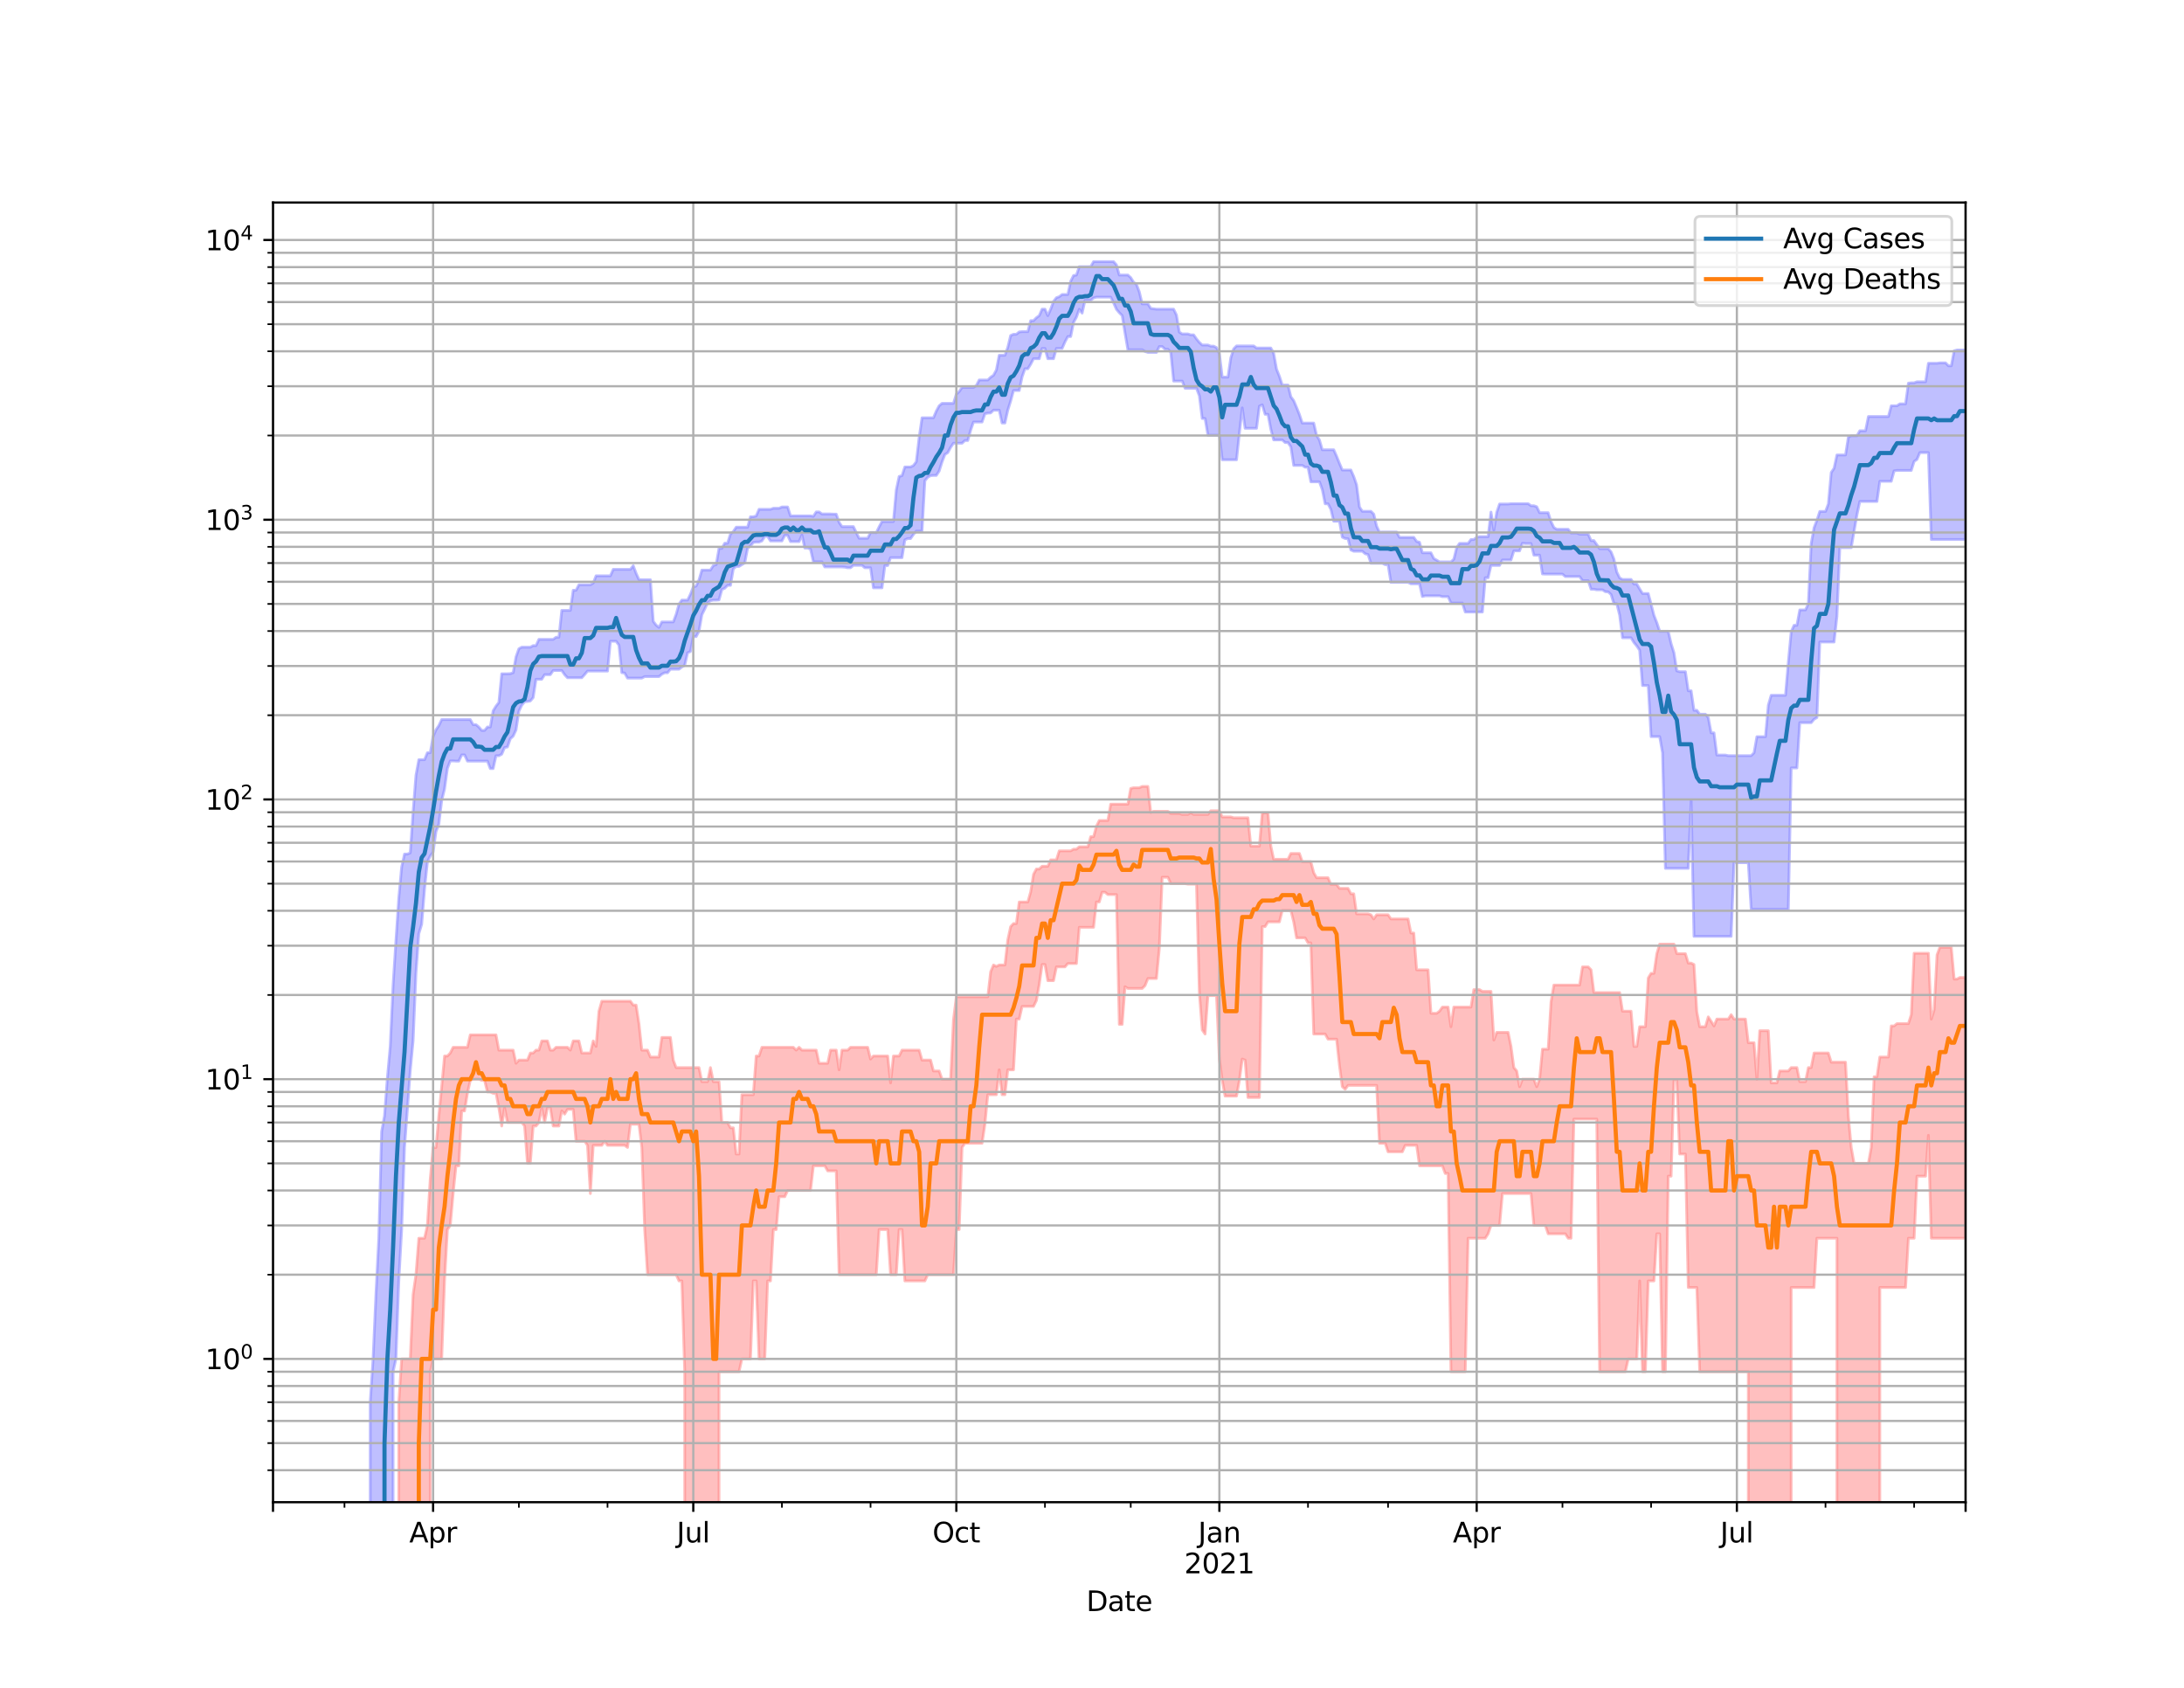 <?xml version="1.0" encoding="utf-8" standalone="no"?>
<!DOCTYPE svg PUBLIC "-//W3C//DTD SVG 1.1//EN"
  "http://www.w3.org/Graphics/SVG/1.1/DTD/svg11.dtd">
<svg height="612pt" version="1.1" viewBox="0 0 792 612" width="792pt" xmlns="http://www.w3.org/2000/svg" xmlns:xlink="http://www.w3.org/1999/xlink">
 <defs>
  <style type="text/css">*{stroke-linecap:butt;stroke-linejoin:round;}</style>
 </defs>
 <g id="figure_1">
  <g id="patch_1">
   <path d="M 0 612 
L 792 612 
L 792 0 
L 0 0 
z
" style="fill:#ffffff;"/>
  </g>
  <g id="axes_1">
   <g id="patch_2">
    <path d="M 99 544.68 
L 712.8 544.68 
L 712.8 73.44 
L 99 73.44 
z
" style="fill:#ffffff;"/>
   </g>
   <g id="PolyCollection_1">
    <path clip-path="url(#p68e2955192)" d="M 99 101919.802 
L 99 101919.802 
L 100.037 101919.802 
L 101.074 101919.802 
L 102.11 101919.802 
L 103.147 101919.802 
L 104.184 101919.802 
L 105.221 101919.802 
L 106.258 101919.802 
L 107.295 101919.802 
L 108.331 101919.802 
L 109.368 101919.802 
L 110.405 101919.802 
L 111.442 101919.802 
L 112.479 101919.802 
L 113.516 101919.802 
L 114.552 101919.802 
L 115.589 101919.802 
L 116.626 101919.802 
L 117.663 101919.802 
L 118.7 101919.802 
L 119.736 101919.802 
L 120.773 101919.802 
L 121.81 101919.802 
L 122.847 101919.802 
L 123.884 101919.802 
L 124.921 101919.802 
L 125.957 101919.802 
L 126.994 101919.802 
L 128.031 101919.802 
L 129.068 101919.802 
L 130.105 101919.802 
L 131.142 101919.802 
L 132.178 101919.802 
L 133.215 101919.802 
L 134.252 508.439 
L 135.289 492.727 
L 136.326 469.354 
L 137.363 448.975 
L 138.399 410.276 
L 139.436 404.564 
L 140.473 390.862 
L 141.51 379.406 
L 142.547 357.174 
L 143.583 341.039 
L 144.62 325.539 
L 145.657 314.326 
L 146.694 309.67 
L 147.731 309.67 
L 148.768 309.257 
L 149.804 294.417 
L 150.841 281.114 
L 151.878 275.463 
L 152.915 275.463 
L 153.952 275.463 
L 154.989 272.933 
L 156.025 272.933 
L 157.062 267.047 
L 158.099 264.623 
L 159.136 263.109 
L 160.173 260.91 
L 161.209 260.91 
L 162.246 260.91 
L 163.283 260.91 
L 164.32 260.91 
L 165.357 260.91 
L 166.394 260.91 
L 167.43 260.91 
L 168.467 260.91 
L 169.504 260.91 
L 170.541 260.91 
L 171.578 262.751 
L 172.615 262.751 
L 173.651 263.616 
L 174.688 264.847 
L 175.725 264.847 
L 176.762 263.616 
L 177.799 263.616 
L 178.835 257.719 
L 179.872 256.032 
L 180.909 254.704 
L 181.946 244.3 
L 182.983 244.3 
L 184.02 244.3 
L 185.056 244.253 
L 186.093 243.926 
L 187.13 238.158 
L 188.167 235.235 
L 189.204 234.665 
L 190.241 234.665 
L 191.277 234.665 
L 192.314 234.665 
L 193.351 234.09 
L 194.388 234.09 
L 195.425 231.827 
L 196.461 231.827 
L 197.498 231.827 
L 198.535 231.827 
L 199.572 231.827 
L 200.609 231.827 
L 201.646 231.056 
L 202.682 231.056 
L 203.719 221.322 
L 204.756 221.322 
L 205.793 221.322 
L 206.83 221.322 
L 207.867 214.026 
L 208.903 214.026 
L 209.94 212.04 
L 210.977 212.04 
L 212.014 212.04 
L 213.051 212.04 
L 214.088 212.04 
L 215.124 211.42 
L 216.161 208.778 
L 217.198 208.778 
L 218.235 208.778 
L 219.272 208.778 
L 220.308 208.778 
L 221.345 208.778 
L 222.382 206.443 
L 223.419 206.443 
L 224.456 206.443 
L 225.493 206.443 
L 226.529 206.443 
L 227.566 206.443 
L 228.603 206.443 
L 229.64 205.118 
L 230.677 207.878 
L 231.714 210.176 
L 232.75 210.22 
L 233.787 210.22 
L 234.824 210.22 
L 235.861 210.22 
L 236.898 225.286 
L 237.934 226.659 
L 238.971 227.485 
L 240.008 225.51 
L 241.045 225.51 
L 242.082 225.51 
L 243.119 225.51 
L 244.155 225.51 
L 245.192 222.776 
L 246.229 219.04 
L 247.266 217.583 
L 248.303 217.583 
L 249.34 217.583 
L 250.376 215.467 
L 251.413 212.868 
L 252.45 212.479 
L 253.487 210.277 
L 254.524 206.709 
L 255.56 206.709 
L 256.597 206.709 
L 257.634 206.709 
L 258.671 205.067 
L 259.708 204.721 
L 260.745 198.83 
L 261.781 198.83 
L 262.818 196.963 
L 263.855 196.963 
L 264.892 193.644 
L 265.929 192.746 
L 266.966 191.158 
L 268.002 191.158 
L 269.039 191.158 
L 270.076 191.158 
L 271.113 191.158 
L 272.15 187.367 
L 273.186 187.367 
L 274.223 187.084 
L 275.26 184.67 
L 276.297 184.67 
L 277.334 184.67 
L 278.371 184.67 
L 279.407 184.67 
L 280.444 184.296 
L 281.481 184.296 
L 282.518 184.296 
L 283.555 183.829 
L 284.592 183.829 
L 285.628 183.829 
L 286.665 187.046 
L 287.702 187.046 
L 288.739 187.046 
L 289.776 187.046 
L 290.812 187.046 
L 291.849 187.046 
L 292.886 187.046 
L 293.923 187.046 
L 294.96 187.213 
L 295.997 185.614 
L 297.033 185.614 
L 298.07 186.364 
L 299.107 186.364 
L 300.144 186.364 
L 301.181 186.364 
L 302.218 186.415 
L 303.254 186.415 
L 304.291 189.404 
L 305.328 190.943 
L 306.365 190.943 
L 307.402 190.943 
L 308.439 190.943 
L 309.475 190.943 
L 310.512 193.082 
L 311.549 195.167 
L 312.586 195.167 
L 313.623 195.167 
L 314.659 195.167 
L 315.696 193.082 
L 316.733 193.082 
L 317.77 193.156 
L 318.807 191.017 
L 319.844 189.107 
L 320.88 189.107 
L 321.917 189.107 
L 322.954 189.107 
L 323.991 189.107 
L 325.028 177.593 
L 326.065 172.753 
L 327.101 172.476 
L 328.138 169.304 
L 329.175 169.304 
L 330.212 169.304 
L 331.249 168.802 
L 332.285 167.43 
L 333.322 158.604 
L 334.359 151.49 
L 335.396 151.49 
L 336.433 151.49 
L 337.47 151.49 
L 338.506 151.49 
L 339.543 149.041 
L 340.58 147.134 
L 341.617 146.255 
L 342.654 146.255 
L 343.691 146.255 
L 344.727 146.255 
L 345.764 146.255 
L 346.801 142.945 
L 347.838 141.977 
L 348.875 140.481 
L 349.911 140.481 
L 350.948 140.481 
L 351.985 140.481 
L 353.022 140.481 
L 354.059 139.81 
L 355.096 137.776 
L 356.132 137.776 
L 357.169 137.776 
L 358.206 137.776 
L 359.243 136.782 
L 360.28 136.07 
L 361.317 134.171 
L 362.353 128.815 
L 363.39 128.815 
L 364.427 128.815 
L 365.464 125.95 
L 366.501 121.645 
L 367.538 121.198 
L 368.574 121.198 
L 369.611 120.348 
L 370.648 120.252 
L 371.685 120.252 
L 372.722 120.252 
L 373.758 116.267 
L 374.795 116.267 
L 375.832 115.219 
L 376.869 114.446 
L 377.906 112.101 
L 378.943 112.101 
L 379.979 114.446 
L 381.016 112.101 
L 382.053 109.301 
L 383.09 107.945 
L 384.127 107.593 
L 385.164 106.772 
L 386.2 106.772 
L 387.237 106.772 
L 388.274 101.973 
L 389.311 99.893 
L 390.348 99.739 
L 391.384 96.698 
L 392.421 96.698 
L 393.458 96.698 
L 394.495 96.698 
L 395.532 96.663 
L 396.569 94.86 
L 397.605 94.86 
L 398.642 94.86 
L 399.679 94.86 
L 400.716 94.86 
L 401.753 94.86 
L 402.79 94.86 
L 403.826 94.86 
L 404.863 96.046 
L 405.9 99.721 
L 406.937 99.721 
L 407.974 99.721 
L 409.01 99.721 
L 410.047 100.661 
L 411.084 102.338 
L 412.121 103.08 
L 413.158 105.831 
L 414.195 110.174 
L 415.231 110.174 
L 416.268 110.174 
L 417.305 111.814 
L 418.342 111.963 
L 419.379 112.096 
L 420.416 112.096 
L 421.452 112.096 
L 422.489 112.096 
L 423.526 112.096 
L 424.563 112.096 
L 425.6 112.096 
L 426.636 114.237 
L 427.673 120.432 
L 428.71 121.081 
L 429.747 121.081 
L 430.784 121.081 
L 431.821 121.415 
L 432.857 121.415 
L 433.894 122.892 
L 434.931 124.146 
L 435.968 125.094 
L 437.005 125.094 
L 438.042 125.094 
L 439.078 125.516 
L 440.115 125.516 
L 441.152 126.029 
L 442.189 128.189 
L 443.226 136.73 
L 444.262 136.73 
L 445.299 136.73 
L 446.336 129.731 
L 447.373 126.487 
L 448.41 125.431 
L 449.447 125.427 
L 450.483 125.427 
L 451.52 125.427 
L 452.557 125.427 
L 453.594 125.427 
L 454.631 125.427 
L 455.668 126.189 
L 456.704 126.189 
L 457.741 126.189 
L 458.778 126.189 
L 459.815 126.189 
L 460.852 126.189 
L 461.889 128.139 
L 462.925 133.855 
L 463.962 136.434 
L 464.999 139.625 
L 466.036 139.625 
L 467.073 139.625 
L 468.109 143.862 
L 469.146 145.271 
L 470.183 147.716 
L 471.22 150.303 
L 472.257 153.402 
L 473.294 153.402 
L 474.33 153.402 
L 475.367 153.402 
L 476.404 153.402 
L 477.441 157.861 
L 478.478 159.547 
L 479.515 163.084 
L 480.551 163.084 
L 481.588 163.084 
L 482.625 163.084 
L 483.662 163.084 
L 484.699 165.405 
L 485.735 167.997 
L 486.772 170.427 
L 487.809 170.427 
L 488.846 170.427 
L 489.883 170.427 
L 490.92 172.793 
L 491.956 175.805 
L 492.993 183.833 
L 494.03 185.396 
L 495.067 185.396 
L 496.104 185.396 
L 497.141 185.396 
L 498.177 186.431 
L 499.214 190.761 
L 500.251 192.97 
L 501.288 192.911 
L 502.325 192.911 
L 503.361 192.911 
L 504.398 192.911 
L 505.435 192.911 
L 506.472 192.911 
L 507.509 194.84 
L 508.546 194.84 
L 509.582 194.84 
L 510.619 194.84 
L 511.656 194.84 
L 512.693 194.84 
L 513.73 196.342 
L 514.767 196.611 
L 515.803 200.442 
L 516.84 200.442 
L 517.877 200.442 
L 518.914 200.442 
L 519.951 202.515 
L 520.987 203.113 
L 522.024 203.738 
L 523.061 203.738 
L 524.098 203.738 
L 525.135 203.738 
L 526.172 203.738 
L 527.208 202.77 
L 528.245 198.563 
L 529.282 197.027 
L 530.319 197.027 
L 531.356 197.027 
L 532.393 197.027 
L 533.429 195.626 
L 534.466 195.626 
L 535.503 194.824 
L 536.54 194.591 
L 537.577 194.591 
L 538.614 194.591 
L 539.65 194.591 
L 540.687 185.676 
L 541.724 192.22 
L 542.761 185.801 
L 543.798 182.748 
L 544.834 182.748 
L 545.871 182.748 
L 546.908 182.748 
L 547.945 182.632 
L 548.982 182.632 
L 550.019 182.632 
L 551.055 182.632 
L 552.092 182.632 
L 553.129 182.632 
L 554.166 182.632 
L 555.203 183.376 
L 556.24 183.376 
L 557.276 183.742 
L 558.313 185.892 
L 559.35 185.892 
L 560.387 185.892 
L 561.424 185.892 
L 562.46 189.152 
L 563.497 191.27 
L 564.534 191.914 
L 565.571 191.914 
L 566.608 191.914 
L 567.645 191.914 
L 568.681 191.914 
L 569.718 193.259 
L 570.755 193.259 
L 571.792 193.259 
L 572.829 193.688 
L 573.866 193.688 
L 574.902 193.688 
L 575.939 193.688 
L 576.976 196.011 
L 578.013 196.011 
L 579.05 197.473 
L 580.086 198.964 
L 581.123 198.964 
L 582.16 198.964 
L 583.197 198.964 
L 584.234 200.12 
L 585.271 202.721 
L 586.307 207.415 
L 587.344 209.546 
L 588.381 210.097 
L 589.418 210.097 
L 590.455 210.097 
L 591.492 210.097 
L 592.528 211.748 
L 593.565 211.793 
L 594.602 213.541 
L 595.639 215.199 
L 596.676 215.199 
L 597.712 215.199 
L 598.749 219.067 
L 599.786 223.104 
L 600.823 225.756 
L 601.86 228.885 
L 602.897 228.885 
L 603.933 228.885 
L 604.97 228.885 
L 606.007 233.388 
L 607.044 236.698 
L 608.081 243.263 
L 609.118 243.539 
L 610.154 243.539 
L 611.191 243.539 
L 612.228 250.473 
L 613.265 250.473 
L 614.302 257.55 
L 615.339 257.55 
L 616.375 258.968 
L 617.412 258.968 
L 618.449 258.968 
L 619.486 260.186 
L 620.523 265.729 
L 621.559 265.729 
L 622.596 273.78 
L 623.633 273.78 
L 624.67 273.78 
L 625.707 273.78 
L 626.744 273.995 
L 627.78 273.995 
L 628.817 273.995 
L 629.854 273.995 
L 630.891 273.995 
L 631.928 273.995 
L 632.965 273.995 
L 634.001 273.995 
L 635.038 273.995 
L 636.075 272.963 
L 637.112 267.126 
L 638.149 267.126 
L 639.185 267.126 
L 640.222 267.126 
L 641.259 255.686 
L 642.296 252.106 
L 643.333 252.106 
L 644.37 252.106 
L 645.406 252.106 
L 646.443 252.106 
L 647.48 252.106 
L 648.517 240.107 
L 649.554 229.062 
L 650.591 226.732 
L 651.627 226.732 
L 652.664 221.155 
L 653.701 221.155 
L 654.738 221.155 
L 655.775 218.882 
L 656.811 197.086 
L 657.848 191.35 
L 658.885 188.649 
L 659.922 185.445 
L 660.959 185.445 
L 661.996 185.445 
L 663.032 182.725 
L 664.069 171.332 
L 665.106 169.783 
L 666.143 164.966 
L 667.18 164.966 
L 668.217 164.966 
L 669.253 164.966 
L 670.29 158.452 
L 671.327 158.013 
L 672.364 158.013 
L 673.401 158.013 
L 674.438 156.188 
L 675.474 156.188 
L 676.511 156.188 
L 677.548 151.032 
L 678.585 151.032 
L 679.622 151.032 
L 680.658 151.032 
L 681.695 151.032 
L 682.732 151.032 
L 683.769 151.032 
L 684.806 151.032 
L 685.843 147.136 
L 686.879 147.136 
L 687.916 147.136 
L 688.953 146.438 
L 689.99 146.438 
L 691.027 146.438 
L 692.064 138.931 
L 693.1 138.811 
L 694.137 138.811 
L 695.174 138.427 
L 696.211 138.427 
L 697.248 138.427 
L 698.284 138.427 
L 699.321 131.715 
L 700.358 131.715 
L 701.395 131.715 
L 702.432 131.715 
L 703.469 131.576 
L 704.505 131.576 
L 705.542 131.576 
L 706.579 132.632 
L 707.616 132.632 
L 708.653 127.194 
L 709.69 126.906 
L 710.726 126.906 
L 711.763 126.906 
L 712.8 126.906 
L 712.8 195.626 
L 712.8 195.626 
L 711.763 195.626 
L 710.726 195.626 
L 709.69 195.626 
L 708.653 195.626 
L 707.616 195.626 
L 706.579 195.626 
L 705.542 195.626 
L 704.505 195.626 
L 703.469 195.626 
L 702.432 195.626 
L 701.395 195.626 
L 700.358 195.626 
L 699.321 164.124 
L 698.284 164.124 
L 697.248 164.124 
L 696.211 164.124 
L 695.174 166.588 
L 694.137 167.294 
L 693.1 170.577 
L 692.064 170.577 
L 691.027 170.577 
L 689.99 170.577 
L 688.953 170.577 
L 687.916 170.577 
L 686.879 170.736 
L 685.843 174.528 
L 684.806 174.528 
L 683.769 174.528 
L 682.732 174.528 
L 681.695 174.528 
L 680.658 181.836 
L 679.622 181.836 
L 678.585 181.836 
L 677.548 181.836 
L 676.511 181.836 
L 675.474 181.836 
L 674.438 181.836 
L 673.401 186.664 
L 672.364 192.605 
L 671.327 198.568 
L 670.29 198.568 
L 669.253 198.568 
L 668.217 198.568 
L 667.18 198.568 
L 666.143 223.444 
L 665.106 232.793 
L 664.069 232.793 
L 663.032 232.793 
L 661.996 232.793 
L 660.959 232.793 
L 659.922 232.793 
L 658.885 260.186 
L 657.848 260.796 
L 656.811 262.043 
L 655.775 262.043 
L 654.738 262.043 
L 653.701 262.043 
L 652.664 262.043 
L 651.627 278.452 
L 650.591 278.452 
L 649.554 278.452 
L 648.517 329.688 
L 647.48 329.688 
L 646.443 329.688 
L 645.406 329.688 
L 644.37 329.688 
L 643.333 329.688 
L 642.296 329.688 
L 641.259 329.688 
L 640.222 329.688 
L 639.185 329.688 
L 638.149 329.688 
L 637.112 329.688 
L 636.075 329.688 
L 635.038 329.688 
L 634.001 312.817 
L 632.965 312.817 
L 631.928 312.817 
L 630.891 312.817 
L 629.854 312.817 
L 628.817 312.817 
L 627.78 339.517 
L 626.744 339.517 
L 625.707 339.517 
L 624.67 339.517 
L 623.633 339.517 
L 622.596 339.517 
L 621.559 339.517 
L 620.523 339.517 
L 619.486 339.517 
L 618.449 339.517 
L 617.412 339.517 
L 616.375 339.517 
L 615.339 339.517 
L 614.302 339.517 
L 613.265 290.316 
L 612.228 314.867 
L 611.191 314.867 
L 610.154 314.867 
L 609.118 314.867 
L 608.081 314.867 
L 607.044 314.867 
L 606.007 314.867 
L 604.97 314.867 
L 603.933 314.867 
L 602.897 272.993 
L 601.86 267.1 
L 600.823 267.1 
L 599.786 267.1 
L 598.749 267.1 
L 597.712 248.57 
L 596.676 248.57 
L 595.639 248.57 
L 594.602 235.773 
L 593.565 234.239 
L 592.528 232.974 
L 591.492 231.265 
L 590.455 231.265 
L 589.418 231.265 
L 588.381 231.265 
L 587.344 223.065 
L 586.307 218.917 
L 585.271 218.917 
L 584.234 215.564 
L 583.197 214.621 
L 582.16 214.541 
L 581.123 213.869 
L 580.086 213.869 
L 579.05 213.869 
L 578.013 213.658 
L 576.976 213.658 
L 575.939 210.538 
L 574.902 210.538 
L 573.866 210.538 
L 572.829 209.058 
L 571.792 209.058 
L 570.755 209.058 
L 569.718 209.058 
L 568.681 209.058 
L 567.645 209.058 
L 566.608 208.174 
L 565.571 208.174 
L 564.534 208.174 
L 563.497 208.174 
L 562.46 208.174 
L 561.424 208.174 
L 560.387 208.174 
L 559.35 208.112 
L 558.313 201.295 
L 557.276 201.295 
L 556.24 201.295 
L 555.203 197.097 
L 554.166 197.097 
L 553.129 197.097 
L 552.092 196.963 
L 551.055 199.742 
L 550.019 199.742 
L 548.982 199.742 
L 547.945 203.039 
L 546.908 203.039 
L 545.871 203.039 
L 544.834 203.039 
L 543.798 205.015 
L 542.761 205.015 
L 541.724 205.015 
L 540.687 205.015 
L 539.65 209.475 
L 538.614 209.475 
L 537.577 221.911 
L 536.54 221.911 
L 535.503 221.911 
L 534.466 221.911 
L 533.429 221.911 
L 532.393 221.911 
L 531.356 221.911 
L 530.319 218.645 
L 529.282 218.645 
L 528.245 218.645 
L 527.208 218.645 
L 526.172 218.645 
L 525.135 216.346 
L 524.098 216.346 
L 523.061 216.346 
L 522.024 216.048 
L 520.987 216.048 
L 519.951 216.048 
L 518.914 216.048 
L 517.877 216.048 
L 516.84 216.048 
L 515.803 216.296 
L 514.767 211.695 
L 513.73 211.695 
L 512.693 211.695 
L 511.656 211.695 
L 510.619 211.161 
L 509.582 211.161 
L 508.546 211.161 
L 507.509 211.161 
L 506.472 211.161 
L 505.435 211.161 
L 504.398 211.161 
L 503.361 204.747 
L 502.325 204.747 
L 501.288 204.233 
L 500.251 204.233 
L 499.214 204.233 
L 498.177 204.233 
L 497.141 204.233 
L 496.104 201.06 
L 495.067 200.785 
L 494.03 199.879 
L 492.993 199.879 
L 491.956 199.879 
L 490.92 199.879 
L 489.883 199.419 
L 488.846 195.342 
L 487.809 195.264 
L 486.772 194.789 
L 485.735 189.005 
L 484.699 189.005 
L 483.662 189.005 
L 482.625 184.687 
L 481.588 182.671 
L 480.551 182.671 
L 479.515 177.548 
L 478.478 174.701 
L 477.441 174.701 
L 476.404 174.701 
L 475.367 174.701 
L 474.33 169.412 
L 473.294 169.412 
L 472.257 168.759 
L 471.22 168.759 
L 470.183 168.759 
L 469.146 168.759 
L 468.109 162.012 
L 467.073 160.475 
L 466.036 160.475 
L 464.999 159.51 
L 463.962 159.51 
L 462.925 159.51 
L 461.889 159.51 
L 460.852 155.624 
L 459.815 150.238 
L 458.778 150.238 
L 457.741 146.789 
L 456.704 147.276 
L 455.668 155.307 
L 454.631 155.307 
L 453.594 155.307 
L 452.557 155.307 
L 451.52 155.307 
L 450.483 147.896 
L 449.447 157.061 
L 448.41 166.717 
L 447.373 166.717 
L 446.336 166.717 
L 445.299 166.717 
L 444.262 166.709 
L 443.226 166.709 
L 442.189 157.817 
L 441.152 157.817 
L 440.115 157.817 
L 439.078 157.817 
L 438.042 157.817 
L 437.005 151.746 
L 435.968 151.746 
L 434.931 143.524 
L 433.894 140.783 
L 432.857 140.783 
L 431.821 140.783 
L 430.784 140.783 
L 429.747 140.783 
L 428.71 138.176 
L 427.673 138.176 
L 426.636 138.176 
L 425.6 138.176 
L 424.563 127.775 
L 423.526 126.63 
L 422.489 126.63 
L 421.452 125.66 
L 420.416 125.66 
L 419.379 127.775 
L 418.342 127.775 
L 417.305 127.775 
L 416.268 127.775 
L 415.231 127.436 
L 414.195 126.819 
L 413.158 126.819 
L 412.121 126.819 
L 411.084 126.819 
L 410.047 126.819 
L 409.01 126.819 
L 407.974 120.749 
L 406.937 114.412 
L 405.9 113.397 
L 404.863 112.145 
L 403.826 109.816 
L 402.79 107.75 
L 401.753 107.75 
L 400.716 107.75 
L 399.679 107.75 
L 398.642 107.75 
L 397.605 107.75 
L 396.569 108.036 
L 395.532 108.92 
L 394.495 108.92 
L 393.458 108.92 
L 392.421 113.542 
L 391.384 112.138 
L 390.348 115.022 
L 389.311 116.903 
L 388.274 122.031 
L 387.237 122.031 
L 386.2 123.982 
L 385.164 126.34 
L 384.127 126.34 
L 383.09 126.34 
L 382.053 130.071 
L 381.016 130.071 
L 379.979 130.071 
L 378.943 126.34 
L 377.906 126.34 
L 376.869 130.071 
L 375.832 130.071 
L 374.795 130.071 
L 373.758 132.076 
L 372.722 133.716 
L 371.685 133.716 
L 370.648 136.65 
L 369.611 141.603 
L 368.574 141.603 
L 367.538 141.603 
L 366.501 145.425 
L 365.464 148.725 
L 364.427 153.382 
L 363.39 153.382 
L 362.353 148.725 
L 361.317 148.725 
L 360.28 148.725 
L 359.243 149.734 
L 358.206 149.8 
L 357.169 150.026 
L 356.132 153.026 
L 355.096 153.026 
L 354.059 153.026 
L 353.022 153.026 
L 351.985 156.023 
L 350.948 159.735 
L 349.911 159.735 
L 348.875 160.712 
L 347.838 160.712 
L 346.801 160.712 
L 345.764 160.712 
L 344.727 162.226 
L 343.691 164.132 
L 342.654 164.801 
L 341.617 167.501 
L 340.58 170.795 
L 339.543 172.39 
L 338.506 172.39 
L 337.47 172.47 
L 336.433 173.053 
L 335.396 174.313 
L 334.359 192.571 
L 333.322 192.571 
L 332.285 192.571 
L 331.249 193.783 
L 330.212 195.28 
L 329.175 195.28 
L 328.138 195.756 
L 327.101 202.213 
L 326.065 202.213 
L 325.028 202.213 
L 323.991 202.213 
L 322.954 202.213 
L 321.917 205.067 
L 320.88 205.079 
L 319.844 213.153 
L 318.807 213.153 
L 317.77 213.153 
L 316.733 213.153 
L 315.696 205.87 
L 314.659 205.87 
L 313.623 205.87 
L 312.586 204.99 
L 311.549 204.99 
L 310.512 204.99 
L 309.475 204.99 
L 308.439 205.87 
L 307.402 205.87 
L 306.365 205.655 
L 305.328 205.577 
L 304.291 205.577 
L 303.254 205.577 
L 302.218 205.577 
L 301.181 205.577 
L 300.144 205.577 
L 299.107 205.577 
L 298.07 203.688 
L 297.033 203.688 
L 295.997 203.688 
L 294.96 203.688 
L 293.923 199.126 
L 292.886 198.724 
L 291.849 198.724 
L 290.812 193.977 
L 289.776 196.379 
L 288.739 196.379 
L 287.702 196.379 
L 286.665 196.379 
L 285.628 194.097 
L 284.592 194.097 
L 283.555 196.153 
L 282.518 196.153 
L 281.481 196.153 
L 280.444 196.153 
L 279.407 196.153 
L 278.371 194.505 
L 277.334 194.505 
L 276.297 196.153 
L 275.26 196.543 
L 274.223 196.543 
L 273.186 196.686 
L 272.15 197.974 
L 271.113 198.768 
L 270.076 204.095 
L 269.039 204.734 
L 268.002 205.389 
L 266.966 205.389 
L 265.929 206.278 
L 264.892 212.252 
L 263.855 212.252 
L 262.818 213.292 
L 261.781 213.767 
L 260.745 217.515 
L 259.708 217.608 
L 258.671 217.608 
L 257.634 217.822 
L 256.597 218.593 
L 255.56 220.832 
L 254.524 222.921 
L 253.487 228.852 
L 252.45 230.825 
L 251.413 230.825 
L 250.376 236.227 
L 249.34 236.698 
L 248.303 241.231 
L 247.266 241.849 
L 246.229 242.656 
L 245.192 242.656 
L 244.155 242.656 
L 243.119 242.656 
L 242.082 243.941 
L 241.045 243.941 
L 240.008 244.456 
L 238.971 245.329 
L 237.934 245.329 
L 236.898 245.329 
L 235.861 245.329 
L 234.824 245.329 
L 233.787 245.329 
L 232.75 245.877 
L 231.714 245.877 
L 230.677 245.877 
L 229.64 245.877 
L 228.603 245.877 
L 227.566 245.877 
L 226.529 244.05 
L 225.493 243.895 
L 224.456 233.941 
L 223.419 232.517 
L 222.382 232.517 
L 221.345 232.517 
L 220.308 243.34 
L 219.272 243.34 
L 218.235 243.34 
L 217.198 243.34 
L 216.161 243.34 
L 215.124 243.34 
L 214.088 243.34 
L 213.051 243.34 
L 212.014 244.598 
L 210.977 245.748 
L 209.94 245.748 
L 208.903 245.748 
L 207.867 245.748 
L 206.83 245.748 
L 205.793 245.748 
L 204.756 244.63 
L 203.719 243.126 
L 202.682 243.126 
L 201.646 243.126 
L 200.609 243.126 
L 199.572 244.63 
L 198.535 244.63 
L 197.498 244.63 
L 196.461 246.301 
L 195.425 246.301 
L 194.388 246.301 
L 193.351 252.936 
L 192.314 254.172 
L 191.277 254.349 
L 190.241 254.467 
L 189.204 255.707 
L 188.167 257.868 
L 187.13 264.672 
L 186.093 266.916 
L 185.056 267.868 
L 184.02 270.854 
L 182.983 271.054 
L 181.946 273.476 
L 180.909 274.026 
L 179.872 274.026 
L 178.835 278.691 
L 177.799 278.691 
L 176.762 275.974 
L 175.725 275.974 
L 174.688 275.974 
L 173.651 275.974 
L 172.615 275.974 
L 171.578 275.974 
L 170.541 275.974 
L 169.504 275.974 
L 168.467 273.719 
L 167.43 273.719 
L 166.394 275.974 
L 165.357 275.974 
L 164.32 275.91 
L 163.283 275.91 
L 162.246 278.622 
L 161.209 286.077 
L 160.173 290.271 
L 159.136 298.83 
L 158.099 301.558 
L 157.062 308.985 
L 156.025 310.366 
L 154.989 312.522 
L 153.952 322.48 
L 152.915 335.122 
L 151.878 338.576 
L 150.841 352.921 
L 149.804 377.433 
L 148.768 388.32 
L 147.731 402.245 
L 146.694 416.061 
L 145.657 445.828 
L 144.62 464.454 
L 143.583 492.727 
L 142.547 497.368 
L 141.51 101919.802 
L 140.473 101919.802 
L 139.436 101919.802 
L 138.399 101919.802 
L 137.363 101919.802 
L 136.326 101919.802 
L 135.289 101919.802 
L 134.252 101919.802 
L 133.215 101919.802 
L 132.178 101919.802 
L 131.142 101919.802 
L 130.105 101919.802 
L 129.068 101919.802 
L 128.031 101919.802 
L 126.994 101919.802 
L 125.957 101919.802 
L 124.921 101919.802 
L 123.884 101919.802 
L 122.847 101919.802 
L 121.81 101919.802 
L 120.773 101919.802 
L 119.736 101919.802 
L 118.7 101919.802 
L 117.663 101919.802 
L 116.626 101919.802 
L 115.589 101919.802 
L 114.552 101919.802 
L 113.516 101919.802 
L 112.479 101919.802 
L 111.442 101919.802 
L 110.405 101919.802 
L 109.368 101919.802 
L 108.331 101919.802 
L 107.295 101919.802 
L 106.258 101919.802 
L 105.221 101919.802 
L 104.184 101919.802 
L 103.147 101919.802 
L 102.11 101919.802 
L 101.074 101919.802 
L 100.037 101919.802 
L 99 101919.802 
z
" style="fill:#8080ff;fill-opacity:0.5;stroke:#8080ff;stroke-opacity:0.5;"/>
   </g>
   <g id="PolyCollection_2">
    <path clip-path="url(#p68e2955192)" d="M 99 101919.802 
L 99 101919.802 
L 100.037 101919.802 
L 101.074 101919.802 
L 102.11 101919.802 
L 103.147 101919.802 
L 104.184 101919.802 
L 105.221 101919.802 
L 106.258 101919.802 
L 107.295 101919.802 
L 108.331 101919.802 
L 109.368 101919.802 
L 110.405 101919.802 
L 111.442 101919.802 
L 112.479 101919.802 
L 113.516 101919.802 
L 114.552 101919.802 
L 115.589 101919.802 
L 116.626 101919.802 
L 117.663 101919.802 
L 118.7 101919.802 
L 119.736 101919.802 
L 120.773 101919.802 
L 121.81 101919.802 
L 122.847 101919.802 
L 123.884 101919.802 
L 124.921 101919.802 
L 125.957 101919.802 
L 126.994 101919.802 
L 128.031 101919.802 
L 129.068 101919.802 
L 130.105 101919.802 
L 131.142 101919.802 
L 132.178 101919.802 
L 133.215 101919.802 
L 134.252 101919.802 
L 135.289 101919.802 
L 136.326 101919.802 
L 137.363 101919.802 
L 138.399 101919.802 
L 139.436 101919.802 
L 140.473 101919.802 
L 141.51 101919.802 
L 142.547 101919.802 
L 143.583 101919.802 
L 144.62 508.439 
L 145.657 492.727 
L 146.694 492.727 
L 147.731 492.727 
L 148.768 492.727 
L 149.804 469.354 
L 150.841 462.195 
L 151.878 448.975 
L 152.915 448.975 
L 153.952 448.975 
L 154.989 444.334 
L 156.025 427.464 
L 157.062 416.061 
L 158.099 416.061 
L 159.136 404.564 
L 160.173 394.026 
L 161.209 382.904 
L 162.246 382.904 
L 163.283 381.825 
L 164.32 379.743 
L 165.357 379.743 
L 166.394 379.743 
L 167.43 379.743 
L 168.467 379.743 
L 169.504 379.743 
L 170.541 375.238 
L 171.578 375.238 
L 172.615 375.238 
L 173.651 375.238 
L 174.688 375.238 
L 175.725 375.238 
L 176.762 375.238 
L 177.799 375.238 
L 178.835 375.238 
L 179.872 375.238 
L 180.909 380.772 
L 181.946 380.772 
L 182.983 380.772 
L 184.02 380.772 
L 185.056 380.772 
L 186.093 380.772 
L 187.13 385.529 
L 188.167 384.384 
L 189.204 384.384 
L 190.241 384.384 
L 191.277 384.384 
L 192.314 381.825 
L 193.351 381.825 
L 194.388 380.772 
L 195.425 380.772 
L 196.461 377.433 
L 197.498 377.433 
L 198.535 377.433 
L 199.572 380.772 
L 200.609 380.772 
L 201.646 379.743 
L 202.682 379.743 
L 203.719 379.743 
L 204.756 379.743 
L 205.793 379.743 
L 206.83 380.772 
L 207.867 377.433 
L 208.903 377.433 
L 209.94 377.433 
L 210.977 381.825 
L 212.014 381.825 
L 213.051 381.825 
L 214.088 381.825 
L 215.124 377.433 
L 216.161 379.406 
L 217.198 366.65 
L 218.235 363.027 
L 219.272 363.027 
L 220.308 363.027 
L 221.345 363.027 
L 222.382 363.027 
L 223.419 363.027 
L 224.456 363.027 
L 225.493 363.027 
L 226.529 363.027 
L 227.566 363.027 
L 228.603 363.027 
L 229.64 364.441 
L 230.677 364.441 
L 231.714 371.151 
L 232.75 380.772 
L 233.787 380.772 
L 234.824 380.772 
L 235.861 383.269 
L 236.898 383.269 
L 237.934 383.269 
L 238.971 383.269 
L 240.008 376.165 
L 241.045 376.165 
L 242.082 376.165 
L 243.119 376.165 
L 244.155 384.384 
L 245.192 387.102 
L 246.229 387.102 
L 247.266 387.102 
L 248.303 387.102 
L 249.34 387.102 
L 250.376 387.102 
L 251.413 387.102 
L 252.45 387.102 
L 253.487 387.102 
L 254.524 392.19 
L 255.56 392.19 
L 256.597 392.19 
L 257.634 387.102 
L 258.671 392.19 
L 259.708 392.19 
L 260.745 392.19 
L 261.781 407.012 
L 262.818 407.012 
L 263.855 407.012 
L 264.892 408.941 
L 265.929 408.941 
L 266.966 418.443 
L 268.002 418.443 
L 269.039 396.931 
L 270.076 396.931 
L 271.113 396.931 
L 272.15 396.931 
L 273.186 396.931 
L 274.223 382.904 
L 275.26 382.904 
L 276.297 379.743 
L 277.334 379.743 
L 278.371 379.743 
L 279.407 379.743 
L 280.444 379.743 
L 281.481 379.743 
L 282.518 379.743 
L 283.555 379.743 
L 284.592 379.743 
L 285.628 379.743 
L 286.665 379.743 
L 287.702 379.743 
L 288.739 380.772 
L 289.776 379.743 
L 290.812 380.772 
L 291.849 380.772 
L 292.886 380.772 
L 293.923 380.772 
L 294.96 380.772 
L 295.997 380.772 
L 297.033 385.529 
L 298.07 385.529 
L 299.107 385.529 
L 300.144 385.529 
L 301.181 380.772 
L 302.218 380.772 
L 303.254 380.772 
L 304.291 387.91 
L 305.328 380.772 
L 306.365 380.772 
L 307.402 380.772 
L 308.439 379.743 
L 309.475 379.743 
L 310.512 379.743 
L 311.549 379.743 
L 312.586 379.743 
L 313.623 379.743 
L 314.659 379.743 
L 315.696 384.01 
L 316.733 382.904 
L 317.77 382.904 
L 318.807 382.904 
L 319.844 382.904 
L 320.88 382.904 
L 321.917 382.904 
L 322.954 392.642 
L 323.991 382.904 
L 325.028 382.904 
L 326.065 382.904 
L 327.101 380.772 
L 328.138 380.772 
L 329.175 380.772 
L 330.212 380.772 
L 331.249 380.772 
L 332.285 380.772 
L 333.322 380.772 
L 334.359 384.384 
L 335.396 384.384 
L 336.433 384.384 
L 337.47 384.384 
L 338.506 388.32 
L 339.543 388.32 
L 340.58 388.32 
L 341.617 391.3 
L 342.654 391.3 
L 343.691 391.3 
L 344.727 391.3 
L 345.764 369.779 
L 346.801 361.433 
L 347.838 361.433 
L 348.875 361.433 
L 349.911 361.433 
L 350.948 361.433 
L 351.985 361.433 
L 353.022 361.433 
L 354.059 361.433 
L 355.096 361.433 
L 356.132 361.433 
L 357.169 361.433 
L 358.206 361.433 
L 359.243 352.371 
L 360.28 349.894 
L 361.317 350.413 
L 362.353 349.894 
L 363.39 349.894 
L 364.427 349.894 
L 365.464 340.758 
L 366.501 335.991 
L 367.538 334.876 
L 368.574 334.876 
L 369.611 327.049 
L 370.648 327.049 
L 371.685 327.049 
L 372.722 327.049 
L 373.758 323.413 
L 374.795 317.016 
L 375.832 315.1 
L 376.869 315.1 
L 377.906 314.096 
L 378.943 314.096 
L 379.979 314.096 
L 381.016 311.791 
L 382.053 311.791 
L 383.09 311.791 
L 384.127 308.511 
L 385.164 308.511 
L 386.2 308.511 
L 387.237 308.511 
L 388.274 308.511 
L 389.311 307.91 
L 390.348 307.91 
L 391.384 307.056 
L 392.421 307.056 
L 393.458 307.056 
L 394.495 307.056 
L 395.532 303.375 
L 396.569 303.375 
L 397.605 299.593 
L 398.642 297.501 
L 399.679 297.501 
L 400.716 297.501 
L 401.753 297.501 
L 402.79 291.58 
L 403.826 291.58 
L 404.863 291.58 
L 405.9 291.58 
L 406.937 291.58 
L 407.974 291.58 
L 409.01 291.58 
L 410.047 285.876 
L 411.084 285.635 
L 412.121 285.635 
L 413.158 285.635 
L 414.195 285.157 
L 415.231 285.157 
L 416.268 285.157 
L 417.305 294.612 
L 418.342 294.173 
L 419.379 294.173 
L 420.416 294.173 
L 421.452 294.173 
L 422.489 294.173 
L 423.526 294.173 
L 424.563 294.957 
L 425.6 294.957 
L 426.636 294.957 
L 427.673 294.957 
L 428.71 295.304 
L 429.747 295.304 
L 430.784 295.304 
L 431.821 294.661 
L 432.857 295.304 
L 433.894 295.304 
L 434.931 295.304 
L 435.968 295.304 
L 437.005 295.304 
L 438.042 295.304 
L 439.078 293.979 
L 440.115 293.979 
L 441.152 293.979 
L 442.189 293.979 
L 443.226 296.211 
L 444.262 296.211 
L 445.299 296.211 
L 446.336 296.211 
L 447.373 296.517 
L 448.41 296.517 
L 449.447 296.517 
L 450.483 296.517 
L 451.52 296.517 
L 452.557 296.517 
L 453.594 306.797 
L 454.631 306.797 
L 455.668 306.797 
L 456.704 306.797 
L 457.741 294.76 
L 458.778 294.76 
L 459.815 294.76 
L 460.852 306.797 
L 461.889 311.574 
L 462.925 311.574 
L 463.962 311.574 
L 464.999 311.574 
L 466.036 311.574 
L 467.073 311.574 
L 468.109 309.463 
L 469.146 309.463 
L 470.183 309.463 
L 471.22 309.463 
L 472.257 312.448 
L 473.294 312.448 
L 474.33 312.448 
L 475.367 312.448 
L 476.404 316.448 
L 477.441 318.257 
L 478.478 318.257 
L 479.515 318.257 
L 480.551 318.257 
L 481.588 318.257 
L 482.625 320.671 
L 483.662 320.671 
L 484.699 320.671 
L 485.735 322.112 
L 486.772 322.112 
L 487.809 322.112 
L 488.846 322.112 
L 489.883 324.079 
L 490.92 324.079 
L 491.956 331.35 
L 492.993 331.35 
L 494.03 331.35 
L 495.067 331.35 
L 496.104 331.35 
L 497.141 331.691 
L 498.177 333.196 
L 499.214 331.691 
L 500.251 331.691 
L 501.288 331.691 
L 502.325 331.691 
L 503.361 331.691 
L 504.398 333.196 
L 505.435 333.196 
L 506.472 333.196 
L 507.509 333.196 
L 508.546 333.196 
L 509.582 333.196 
L 510.619 333.196 
L 511.656 338.31 
L 512.693 338.31 
L 513.73 351.649 
L 514.767 351.649 
L 515.803 351.649 
L 516.84 351.649 
L 517.877 351.649 
L 518.914 367.411 
L 519.951 367.411 
L 520.987 367.411 
L 522.024 366.65 
L 523.061 365.165 
L 524.098 365.165 
L 525.135 365.165 
L 526.172 372.281 
L 527.208 365.165 
L 528.245 365.165 
L 529.282 365.165 
L 530.319 365.165 
L 531.356 365.165 
L 532.393 365.165 
L 533.429 365.165 
L 534.466 358.829 
L 535.503 358.829 
L 536.54 358.829 
L 537.577 359.466 
L 538.614 359.466 
L 539.65 359.466 
L 540.687 359.466 
L 541.724 377.113 
L 542.761 374.33 
L 543.798 374.33 
L 544.834 374.33 
L 545.871 374.33 
L 546.908 374.33 
L 547.945 379.406 
L 548.982 387.102 
L 550.019 388.32 
L 551.055 394.026 
L 552.092 391.3 
L 553.129 391.3 
L 554.166 391.3 
L 555.203 391.3 
L 556.24 391.3 
L 557.276 394.026 
L 558.313 391.3 
L 559.35 380.426 
L 560.387 380.426 
L 561.424 380.426 
L 562.46 363.26 
L 563.497 357.174 
L 564.534 357.174 
L 565.571 357.174 
L 566.608 357.174 
L 567.645 357.174 
L 568.681 357.174 
L 569.718 357.174 
L 570.755 357.174 
L 571.792 357.174 
L 572.829 357.174 
L 573.866 350.587 
L 574.902 350.587 
L 575.939 350.587 
L 576.976 351.649 
L 578.013 359.895 
L 579.05 359.895 
L 580.086 359.895 
L 581.123 359.895 
L 582.16 359.895 
L 583.197 359.895 
L 584.234 359.895 
L 585.271 359.895 
L 586.307 359.895 
L 587.344 359.895 
L 588.381 366.65 
L 589.418 366.65 
L 590.455 366.65 
L 591.492 366.65 
L 592.528 379.406 
L 593.565 379.406 
L 594.602 372.281 
L 595.639 372.281 
L 596.676 372.281 
L 597.712 354.611 
L 598.749 352.921 
L 599.786 352.921 
L 600.823 345.789 
L 601.86 342.324 
L 602.897 342.324 
L 603.933 342.324 
L 604.97 342.324 
L 606.007 342.324 
L 607.044 342.324 
L 608.081 345.789 
L 609.118 345.789 
L 610.154 345.789 
L 611.191 345.789 
L 612.228 349.211 
L 613.265 349.211 
L 614.302 349.722 
L 615.339 366.902 
L 616.375 372.281 
L 617.412 372.281 
L 618.449 372.281 
L 619.486 368.711 
L 620.523 370.323 
L 621.559 371.996 
L 622.596 369.509 
L 623.633 369.509 
L 624.67 369.509 
L 625.707 369.509 
L 626.744 369.509 
L 627.78 367.927 
L 628.817 369.509 
L 629.854 369.509 
L 630.891 369.509 
L 631.928 369.509 
L 632.965 369.509 
L 634.001 378.081 
L 635.038 378.081 
L 636.075 378.081 
L 637.112 391.3 
L 638.149 373.735 
L 639.185 373.735 
L 640.222 373.735 
L 641.259 373.735 
L 642.296 392.642 
L 643.333 392.642 
L 644.37 392.642 
L 645.406 388.32 
L 646.443 388.32 
L 647.48 388.32 
L 648.517 388.32 
L 649.554 387.102 
L 650.591 387.102 
L 651.627 387.102 
L 652.664 392.19 
L 653.701 392.19 
L 654.738 392.19 
L 655.775 387.102 
L 656.811 387.102 
L 657.848 381.825 
L 658.885 381.825 
L 659.922 381.825 
L 660.959 381.825 
L 661.996 381.825 
L 663.032 381.825 
L 664.069 385.144 
L 665.106 385.144 
L 666.143 385.144 
L 667.18 385.144 
L 668.217 385.144 
L 669.253 385.144 
L 670.29 404.564 
L 671.327 416.061 
L 672.364 421.833 
L 673.401 421.833 
L 674.438 421.833 
L 675.474 421.833 
L 676.511 421.833 
L 677.548 421.833 
L 678.585 416.061 
L 679.622 390.428 
L 680.658 390.428 
L 681.695 383.269 
L 682.732 383.269 
L 683.769 383.269 
L 684.806 383.269 
L 685.843 371.996 
L 686.879 371.996 
L 687.916 371.151 
L 688.953 371.151 
L 689.99 371.151 
L 691.027 371.151 
L 692.064 371.151 
L 693.1 367.927 
L 694.137 345.633 
L 695.174 345.633 
L 696.211 345.633 
L 697.248 345.633 
L 698.284 345.633 
L 699.321 345.633 
L 700.358 369.509 
L 701.395 366.149 
L 702.432 346.262 
L 703.469 343.499 
L 704.505 343.499 
L 705.542 343.499 
L 706.579 343.499 
L 707.616 343.499 
L 708.653 354.996 
L 709.69 354.996 
L 710.726 354.42 
L 711.763 354.42 
L 712.8 354.42 
L 712.8 448.975 
L 712.8 448.975 
L 711.763 448.975 
L 710.726 448.975 
L 709.69 448.975 
L 708.653 448.975 
L 707.616 448.975 
L 706.579 448.975 
L 705.542 448.975 
L 704.505 448.975 
L 703.469 448.975 
L 702.432 448.975 
L 701.395 448.975 
L 700.358 448.975 
L 699.321 411.653 
L 698.284 426.474 
L 697.248 426.474 
L 696.211 426.474 
L 695.174 426.474 
L 694.137 448.975 
L 693.1 448.975 
L 692.064 448.975 
L 691.027 466.836 
L 689.99 466.836 
L 688.953 466.836 
L 687.916 466.836 
L 686.879 466.836 
L 685.843 466.836 
L 684.806 466.836 
L 683.769 466.836 
L 682.732 466.836 
L 681.695 466.836 
L 680.658 101919.802 
L 679.622 101919.802 
L 678.585 101919.802 
L 677.548 101919.802 
L 676.511 101919.802 
L 675.474 101919.802 
L 674.438 101919.802 
L 673.401 101919.802 
L 672.364 101919.802 
L 671.327 101919.802 
L 670.29 101919.802 
L 669.253 101919.802 
L 668.217 101919.802 
L 667.18 101919.802 
L 666.143 448.975 
L 665.106 448.975 
L 664.069 448.975 
L 663.032 448.975 
L 661.996 448.975 
L 660.959 448.975 
L 659.922 448.975 
L 658.885 448.975 
L 657.848 466.836 
L 656.811 466.836 
L 655.775 466.836 
L 654.738 466.836 
L 653.701 466.836 
L 652.664 466.836 
L 651.627 466.836 
L 650.591 466.836 
L 649.554 466.836 
L 648.517 101919.802 
L 647.48 101919.802 
L 646.443 101919.802 
L 645.406 101919.802 
L 644.37 101919.802 
L 643.333 101919.802 
L 642.296 101919.802 
L 641.259 101919.802 
L 640.222 101919.802 
L 639.185 101919.802 
L 638.149 101919.802 
L 637.112 101919.802 
L 636.075 101919.802 
L 635.038 101919.802 
L 634.001 497.368 
L 632.965 497.368 
L 631.928 497.368 
L 630.891 497.368 
L 629.854 497.368 
L 628.817 497.368 
L 627.78 497.368 
L 626.744 497.368 
L 625.707 497.368 
L 624.67 497.368 
L 623.633 497.368 
L 622.596 497.368 
L 621.559 497.368 
L 620.523 497.368 
L 619.486 497.368 
L 618.449 497.368 
L 617.412 497.368 
L 616.375 497.368 
L 615.339 466.836 
L 614.302 466.836 
L 613.265 466.836 
L 612.228 466.836 
L 611.191 418.443 
L 610.154 418.443 
L 609.118 418.443 
L 608.081 391.743 
L 607.044 391.743 
L 606.007 426.474 
L 604.97 426.474 
L 603.933 497.368 
L 602.897 497.368 
L 601.86 447.373 
L 600.823 447.373 
L 599.786 464.454 
L 598.749 464.454 
L 597.712 464.454 
L 596.676 497.368 
L 595.639 497.368 
L 594.602 464.454 
L 593.565 492.727 
L 592.528 492.727 
L 591.492 492.727 
L 590.455 492.727 
L 589.418 497.368 
L 588.381 497.368 
L 587.344 497.368 
L 586.307 497.368 
L 585.271 497.368 
L 584.234 497.368 
L 583.197 497.368 
L 582.16 497.368 
L 581.123 497.368 
L 580.086 497.368 
L 579.05 405.771 
L 578.013 405.771 
L 576.976 405.771 
L 575.939 405.771 
L 574.902 405.771 
L 573.866 405.771 
L 572.829 405.771 
L 571.792 405.771 
L 570.755 405.771 
L 569.718 448.975 
L 568.681 448.975 
L 567.645 447.373 
L 566.608 447.373 
L 565.571 447.373 
L 564.534 447.373 
L 563.497 447.373 
L 562.46 447.373 
L 561.424 447.373 
L 560.387 444.334 
L 559.35 444.334 
L 558.313 444.334 
L 557.276 444.334 
L 556.24 444.334 
L 555.203 432.777 
L 554.166 432.777 
L 553.129 432.777 
L 552.092 432.777 
L 551.055 432.777 
L 550.019 432.777 
L 548.982 432.777 
L 547.945 432.777 
L 546.908 432.777 
L 545.871 432.777 
L 544.834 432.777 
L 543.798 444.334 
L 542.761 444.334 
L 541.724 444.334 
L 540.687 444.334 
L 539.65 447.373 
L 538.614 448.975 
L 537.577 448.975 
L 536.54 448.975 
L 535.503 448.975 
L 534.466 448.975 
L 533.429 448.975 
L 532.393 448.975 
L 531.356 497.368 
L 530.319 497.368 
L 529.282 497.368 
L 528.245 497.368 
L 527.208 497.368 
L 526.172 497.368 
L 525.135 425.506 
L 524.098 425.506 
L 523.061 422.723 
L 522.024 422.723 
L 520.987 422.723 
L 519.951 422.723 
L 518.914 422.723 
L 517.877 422.723 
L 516.84 422.723 
L 515.803 422.723 
L 514.767 422.723 
L 513.73 415.295 
L 512.693 415.295 
L 511.656 415.295 
L 510.619 415.295 
L 509.582 415.295 
L 508.546 417.635 
L 507.509 417.635 
L 506.472 417.635 
L 505.435 417.635 
L 504.398 417.635 
L 503.361 417.635 
L 502.325 414.542 
L 501.288 414.542 
L 500.251 414.542 
L 499.214 393.56 
L 498.177 393.56 
L 497.141 393.56 
L 496.104 393.56 
L 495.067 393.56 
L 494.03 393.56 
L 492.993 393.56 
L 491.956 393.56 
L 490.92 393.56 
L 489.883 393.56 
L 488.846 393.56 
L 487.809 394.973 
L 486.772 394.026 
L 485.735 386.308 
L 484.699 376.795 
L 483.662 376.795 
L 482.625 376.795 
L 481.588 376.795 
L 480.551 374.933 
L 479.515 374.933 
L 478.478 374.933 
L 477.441 374.933 
L 476.404 374.933 
L 475.367 341.891 
L 474.33 341.891 
L 473.294 340.064 
L 472.257 340.064 
L 471.22 340.064 
L 470.183 340.064 
L 469.146 334.269 
L 468.109 330.125 
L 467.073 330.125 
L 466.036 330.125 
L 464.999 330.125 
L 463.962 334.269 
L 462.925 334.269 
L 461.889 334.269 
L 460.852 334.269 
L 459.815 334.269 
L 458.778 335.991 
L 457.741 335.991 
L 456.704 397.944 
L 455.668 397.944 
L 454.631 397.944 
L 453.594 397.944 
L 452.557 397.944 
L 451.52 384.384 
L 450.483 384.01 
L 449.447 391.743 
L 448.41 397.435 
L 447.373 397.435 
L 446.336 397.435 
L 445.299 397.435 
L 444.262 397.435 
L 443.226 391.743 
L 442.189 384.01 
L 441.152 360.989 
L 440.115 360.989 
L 439.078 360.989 
L 438.042 360.989 
L 437.005 374.933 
L 435.968 373.44 
L 434.931 359.895 
L 433.894 320.582 
L 432.857 320.582 
L 431.821 320.582 
L 430.784 320.582 
L 429.747 320.406 
L 428.71 320.406 
L 427.673 320.406 
L 426.636 320.406 
L 425.6 320.406 
L 424.563 320.406 
L 423.526 318.089 
L 422.489 318.089 
L 421.452 318.089 
L 420.416 343.947 
L 419.379 354.803 
L 418.342 354.803 
L 417.305 354.803 
L 416.268 354.803 
L 415.231 357.378 
L 414.195 358.409 
L 413.158 358.409 
L 412.121 358.409 
L 411.084 358.409 
L 410.047 358.409 
L 409.01 358.409 
L 407.974 357.787 
L 406.937 371.431 
L 405.9 371.431 
L 404.863 324.367 
L 403.826 324.367 
L 402.79 324.367 
L 401.753 324.367 
L 400.716 323.508 
L 399.679 323.508 
L 398.642 327.049 
L 397.605 327.049 
L 396.569 336.243 
L 395.532 336.243 
L 394.495 336.243 
L 393.458 336.243 
L 392.421 336.243 
L 391.384 336.243 
L 390.348 349.381 
L 389.311 349.381 
L 388.274 349.381 
L 387.237 349.381 
L 386.2 350.587 
L 385.164 350.587 
L 384.127 350.587 
L 383.09 350.587 
L 382.053 355.579 
L 381.016 355.579 
L 379.979 355.579 
L 378.943 349.722 
L 377.906 349.722 
L 376.869 356.972 
L 375.832 362.796 
L 374.795 364.922 
L 373.758 364.922 
L 372.722 364.922 
L 371.685 364.922 
L 370.648 364.922 
L 369.611 369.509 
L 368.574 369.509 
L 367.538 387.91 
L 366.501 387.91 
L 365.464 387.91 
L 364.427 396.931 
L 363.39 396.931 
L 362.353 387.91 
L 361.317 396.931 
L 360.28 396.931 
L 359.243 396.931 
L 358.206 396.931 
L 357.169 407.645 
L 356.132 414.542 
L 355.096 414.542 
L 354.059 414.542 
L 353.022 414.542 
L 351.985 414.542 
L 350.948 414.542 
L 349.911 414.542 
L 348.875 416.061 
L 347.838 445.828 
L 346.801 445.828 
L 345.764 462.195 
L 344.727 462.195 
L 343.691 462.195 
L 342.654 462.195 
L 341.617 462.195 
L 340.58 462.195 
L 339.543 462.195 
L 338.506 462.195 
L 337.47 462.195 
L 336.433 462.195 
L 335.396 464.454 
L 334.359 464.454 
L 333.322 464.454 
L 332.285 464.454 
L 331.249 464.454 
L 330.212 464.454 
L 329.175 464.454 
L 328.138 464.454 
L 327.101 445.828 
L 326.065 445.828 
L 325.028 462.195 
L 323.991 462.195 
L 322.954 462.195 
L 321.917 445.828 
L 320.88 445.828 
L 319.844 445.828 
L 318.807 445.828 
L 317.77 462.195 
L 316.733 462.195 
L 315.696 462.195 
L 314.659 462.195 
L 313.623 462.195 
L 312.586 462.195 
L 311.549 462.195 
L 310.512 462.195 
L 309.475 462.195 
L 308.439 462.195 
L 307.402 462.195 
L 306.365 462.195 
L 305.328 462.195 
L 304.291 462.195 
L 303.254 424.558 
L 302.218 424.558 
L 301.181 424.558 
L 300.144 424.558 
L 299.107 422.723 
L 298.07 422.723 
L 297.033 422.723 
L 295.997 422.723 
L 294.96 422.723 
L 293.923 431.662 
L 292.886 431.662 
L 291.849 431.662 
L 290.812 431.662 
L 289.776 431.662 
L 288.739 431.662 
L 287.702 431.662 
L 286.665 431.662 
L 285.628 431.662 
L 284.592 433.922 
L 283.555 433.922 
L 282.518 433.922 
L 281.481 445.828 
L 280.444 445.828 
L 279.407 464.454 
L 278.371 464.454 
L 277.334 492.727 
L 276.297 492.727 
L 275.26 492.727 
L 274.223 464.454 
L 273.186 464.454 
L 272.15 492.727 
L 271.113 492.727 
L 270.076 492.727 
L 269.039 492.727 
L 268.002 497.368 
L 266.966 497.368 
L 265.929 497.368 
L 264.892 497.368 
L 263.855 497.368 
L 262.818 497.368 
L 261.781 497.368 
L 260.745 497.368 
L 259.708 101919.802 
L 258.671 101919.802 
L 257.634 101919.802 
L 256.597 101919.802 
L 255.56 101919.802 
L 254.524 101919.802 
L 253.487 101919.802 
L 252.45 101919.802 
L 251.413 101919.802 
L 250.376 101919.802 
L 249.34 101919.802 
L 248.303 497.368 
L 247.266 464.454 
L 246.229 464.454 
L 245.192 462.195 
L 244.155 462.195 
L 243.119 462.195 
L 242.082 462.195 
L 241.045 462.195 
L 240.008 462.195 
L 238.971 462.195 
L 237.934 462.195 
L 236.898 462.195 
L 235.861 462.195 
L 234.824 462.195 
L 233.787 445.828 
L 232.75 416.061 
L 231.714 407.645 
L 230.677 407.645 
L 229.64 407.645 
L 228.603 407.645 
L 227.566 416.061 
L 226.529 415.295 
L 225.493 415.295 
L 224.456 415.295 
L 223.419 415.295 
L 222.382 415.295 
L 221.345 415.295 
L 220.308 415.295 
L 219.272 413.802 
L 218.235 415.295 
L 217.198 415.295 
L 216.161 415.295 
L 215.124 415.295 
L 214.088 432.777 
L 213.051 415.295 
L 212.014 413.802 
L 210.977 413.802 
L 209.94 413.802 
L 208.903 413.802 
L 207.867 402.245 
L 206.83 402.245 
L 205.793 402.245 
L 204.756 403.973 
L 203.719 402.813 
L 202.682 408.288 
L 201.646 408.288 
L 200.609 408.288 
L 199.572 401.684 
L 198.535 401.684 
L 197.498 407.012 
L 196.461 401.684 
L 195.425 407.012 
L 194.388 408.288 
L 193.351 408.288 
L 192.314 421.833 
L 191.277 421.833 
L 190.241 408.288 
L 189.204 407.012 
L 188.167 407.012 
L 187.13 407.012 
L 186.093 407.012 
L 185.056 407.012 
L 184.02 407.012 
L 182.983 401.684 
L 181.946 408.288 
L 180.909 401.684 
L 179.872 396.434 
L 178.835 396.434 
L 177.799 395.941 
L 176.762 395.941 
L 175.725 391.743 
L 174.688 391.743 
L 173.651 391.3 
L 172.615 391.3 
L 171.578 391.3 
L 170.541 391.743 
L 169.504 396.434 
L 168.467 402.813 
L 167.43 402.813 
L 166.394 422.723 
L 165.357 422.723 
L 164.32 432.777 
L 163.283 444.334 
L 162.246 445.828 
L 161.209 464.454 
L 160.173 492.727 
L 159.136 492.727 
L 158.099 492.727 
L 157.062 492.727 
L 156.025 497.368 
L 154.989 101919.802 
L 153.952 101919.802 
L 152.915 101919.802 
L 151.878 101919.802 
L 150.841 101919.802 
L 149.804 101919.802 
L 148.768 101919.802 
L 147.731 101919.802 
L 146.694 101919.802 
L 145.657 101919.802 
L 144.62 101919.802 
L 143.583 101919.802 
L 142.547 101919.802 
L 141.51 101919.802 
L 140.473 101919.802 
L 139.436 101919.802 
L 138.399 101919.802 
L 137.363 101919.802 
L 136.326 101919.802 
L 135.289 101919.802 
L 134.252 101919.802 
L 133.215 101919.802 
L 132.178 101919.802 
L 131.142 101919.802 
L 130.105 101919.802 
L 129.068 101919.802 
L 128.031 101919.802 
L 126.994 101919.802 
L 125.957 101919.802 
L 124.921 101919.802 
L 123.884 101919.802 
L 122.847 101919.802 
L 121.81 101919.802 
L 120.773 101919.802 
L 119.736 101919.802 
L 118.7 101919.802 
L 117.663 101919.802 
L 116.626 101919.802 
L 115.589 101919.802 
L 114.552 101919.802 
L 113.516 101919.802 
L 112.479 101919.802 
L 111.442 101919.802 
L 110.405 101919.802 
L 109.368 101919.802 
L 108.331 101919.802 
L 107.295 101919.802 
L 106.258 101919.802 
L 105.221 101919.802 
L 104.184 101919.802 
L 103.147 101919.802 
L 102.11 101919.802 
L 101.074 101919.802 
L 100.037 101919.802 
L 99 101919.802 
z
" style="fill:#ff8080;fill-opacity:0.5;stroke:#ff8080;stroke-opacity:0.5;"/>
   </g>
   <g id="matplotlib.axis_1">
    <g id="xtick_1">
     <g id="line2d_1">
      <path clip-path="url(#p68e2955192)" d="M 99 544.68 
L 99 73.44 
" style="fill:none;stroke:#b0b0b0;stroke-linecap:square;stroke-width:0.8;"/>
     </g>
     <g id="line2d_2">
      <defs>
       <path d="M 0 0 
L 0 3.5 
" id="m4abed1d830" style="stroke:#000000;stroke-width:0.8;"/>
      </defs>
      <g>
       <use style="stroke:#000000;stroke-width:0.8;" x="99" xlink:href="#m4abed1d830" y="544.68"/>
      </g>
     </g>
    </g>
    <g id="xtick_2">
     <g id="line2d_3">
      <path clip-path="url(#p68e2955192)" d="M 157.062 544.68 
L 157.062 73.44 
" style="fill:none;stroke:#b0b0b0;stroke-linecap:square;stroke-width:0.8;"/>
     </g>
     <g id="line2d_4">
      <g>
       <use style="stroke:#000000;stroke-width:0.8;" x="157.062" xlink:href="#m4abed1d830" y="544.68"/>
      </g>
     </g>
     <g id="text_1">
      <!-- Apr -->
      <g transform="translate(148.412 559.278)scale(0.1 -0.1)">
       <defs>
        <path d="M 2188 4044 
L 1331 1722 
L 3047 1722 
L 2188 4044 
z
M 1831 4666 
L 2547 4666 
L 4325 0 
L 3669 0 
L 3244 1197 
L 1141 1197 
L 716 0 
L 50 0 
L 1831 4666 
z
" id="DejaVuSans-41" transform="scale(0.016)"/>
        <path d="M 1159 525 
L 1159 -1331 
L 581 -1331 
L 581 3500 
L 1159 3500 
L 1159 2969 
Q 1341 3281 1617 3432 
Q 1894 3584 2278 3584 
Q 2916 3584 3314 3078 
Q 3713 2572 3713 1747 
Q 3713 922 3314 415 
Q 2916 -91 2278 -91 
Q 1894 -91 1617 61 
Q 1341 213 1159 525 
z
M 3116 1747 
Q 3116 2381 2855 2742 
Q 2594 3103 2138 3103 
Q 1681 3103 1420 2742 
Q 1159 2381 1159 1747 
Q 1159 1113 1420 752 
Q 1681 391 2138 391 
Q 2594 391 2855 752 
Q 3116 1113 3116 1747 
z
" id="DejaVuSans-70" transform="scale(0.016)"/>
        <path d="M 2631 2963 
Q 2534 3019 2420 3045 
Q 2306 3072 2169 3072 
Q 1681 3072 1420 2755 
Q 1159 2438 1159 1844 
L 1159 0 
L 581 0 
L 581 3500 
L 1159 3500 
L 1159 2956 
Q 1341 3275 1631 3429 
Q 1922 3584 2338 3584 
Q 2397 3584 2469 3576 
Q 2541 3569 2628 3553 
L 2631 2963 
z
" id="DejaVuSans-72" transform="scale(0.016)"/>
       </defs>
       <use xlink:href="#DejaVuSans-41"/>
       <use x="68.408" xlink:href="#DejaVuSans-70"/>
       <use x="131.885" xlink:href="#DejaVuSans-72"/>
      </g>
     </g>
    </g>
    <g id="xtick_3">
     <g id="line2d_5">
      <path clip-path="url(#p68e2955192)" d="M 251.413 544.68 
L 251.413 73.44 
" style="fill:none;stroke:#b0b0b0;stroke-linecap:square;stroke-width:0.8;"/>
     </g>
     <g id="line2d_6">
      <g>
       <use style="stroke:#000000;stroke-width:0.8;" x="251.413" xlink:href="#m4abed1d830" y="544.68"/>
      </g>
     </g>
     <g id="text_2">
      <!-- Jul -->
      <g transform="translate(245.38 559.278)scale(0.1 -0.1)">
       <defs>
        <path d="M 628 4666 
L 1259 4666 
L 1259 325 
Q 1259 -519 939 -900 
Q 619 -1281 -91 -1281 
L -331 -1281 
L -331 -750 
L -134 -750 
Q 284 -750 456 -515 
Q 628 -281 628 325 
L 628 4666 
z
" id="DejaVuSans-4a" transform="scale(0.016)"/>
        <path d="M 544 1381 
L 544 3500 
L 1119 3500 
L 1119 1403 
Q 1119 906 1312 657 
Q 1506 409 1894 409 
Q 2359 409 2629 706 
Q 2900 1003 2900 1516 
L 2900 3500 
L 3475 3500 
L 3475 0 
L 2900 0 
L 2900 538 
Q 2691 219 2414 64 
Q 2138 -91 1772 -91 
Q 1169 -91 856 284 
Q 544 659 544 1381 
z
M 1991 3584 
L 1991 3584 
z
" id="DejaVuSans-75" transform="scale(0.016)"/>
        <path d="M 603 4863 
L 1178 4863 
L 1178 0 
L 603 0 
L 603 4863 
z
" id="DejaVuSans-6c" transform="scale(0.016)"/>
       </defs>
       <use xlink:href="#DejaVuSans-4a"/>
       <use x="29.492" xlink:href="#DejaVuSans-75"/>
       <use x="92.871" xlink:href="#DejaVuSans-6c"/>
      </g>
     </g>
    </g>
    <g id="xtick_4">
     <g id="line2d_7">
      <path clip-path="url(#p68e2955192)" d="M 346.801 544.68 
L 346.801 73.44 
" style="fill:none;stroke:#b0b0b0;stroke-linecap:square;stroke-width:0.8;"/>
     </g>
     <g id="line2d_8">
      <g>
       <use style="stroke:#000000;stroke-width:0.8;" x="346.801" xlink:href="#m4abed1d830" y="544.68"/>
      </g>
     </g>
     <g id="text_3">
      <!-- Oct -->
      <g transform="translate(338.156 559.278)scale(0.1 -0.1)">
       <defs>
        <path d="M 2522 4238 
Q 1834 4238 1429 3725 
Q 1025 3213 1025 2328 
Q 1025 1447 1429 934 
Q 1834 422 2522 422 
Q 3209 422 3611 934 
Q 4013 1447 4013 2328 
Q 4013 3213 3611 3725 
Q 3209 4238 2522 4238 
z
M 2522 4750 
Q 3503 4750 4090 4092 
Q 4678 3434 4678 2328 
Q 4678 1225 4090 567 
Q 3503 -91 2522 -91 
Q 1538 -91 948 565 
Q 359 1222 359 2328 
Q 359 3434 948 4092 
Q 1538 4750 2522 4750 
z
" id="DejaVuSans-4f" transform="scale(0.016)"/>
        <path d="M 3122 3366 
L 3122 2828 
Q 2878 2963 2633 3030 
Q 2388 3097 2138 3097 
Q 1578 3097 1268 2742 
Q 959 2388 959 1747 
Q 959 1106 1268 751 
Q 1578 397 2138 397 
Q 2388 397 2633 464 
Q 2878 531 3122 666 
L 3122 134 
Q 2881 22 2623 -34 
Q 2366 -91 2075 -91 
Q 1284 -91 818 406 
Q 353 903 353 1747 
Q 353 2603 823 3093 
Q 1294 3584 2113 3584 
Q 2378 3584 2631 3529 
Q 2884 3475 3122 3366 
z
" id="DejaVuSans-63" transform="scale(0.016)"/>
        <path d="M 1172 4494 
L 1172 3500 
L 2356 3500 
L 2356 3053 
L 1172 3053 
L 1172 1153 
Q 1172 725 1289 603 
Q 1406 481 1766 481 
L 2356 481 
L 2356 0 
L 1766 0 
Q 1100 0 847 248 
Q 594 497 594 1153 
L 594 3053 
L 172 3053 
L 172 3500 
L 594 3500 
L 594 4494 
L 1172 4494 
z
" id="DejaVuSans-74" transform="scale(0.016)"/>
       </defs>
       <use xlink:href="#DejaVuSans-4f"/>
       <use x="78.711" xlink:href="#DejaVuSans-63"/>
       <use x="133.691" xlink:href="#DejaVuSans-74"/>
      </g>
     </g>
    </g>
    <g id="xtick_5">
     <g id="line2d_9">
      <path clip-path="url(#p68e2955192)" d="M 442.189 544.68 
L 442.189 73.44 
" style="fill:none;stroke:#b0b0b0;stroke-linecap:square;stroke-width:0.8;"/>
     </g>
     <g id="line2d_10">
      <g>
       <use style="stroke:#000000;stroke-width:0.8;" x="442.189" xlink:href="#m4abed1d830" y="544.68"/>
      </g>
     </g>
     <g id="text_4">
      <!-- Jan -->
      <g transform="translate(434.481 559.278)scale(0.1 -0.1)">
       <defs>
        <path d="M 2194 1759 
Q 1497 1759 1228 1600 
Q 959 1441 959 1056 
Q 959 750 1161 570 
Q 1363 391 1709 391 
Q 2188 391 2477 730 
Q 2766 1069 2766 1631 
L 2766 1759 
L 2194 1759 
z
M 3341 1997 
L 3341 0 
L 2766 0 
L 2766 531 
Q 2569 213 2275 61 
Q 1981 -91 1556 -91 
Q 1019 -91 701 211 
Q 384 513 384 1019 
Q 384 1609 779 1909 
Q 1175 2209 1959 2209 
L 2766 2209 
L 2766 2266 
Q 2766 2663 2505 2880 
Q 2244 3097 1772 3097 
Q 1472 3097 1187 3025 
Q 903 2953 641 2809 
L 641 3341 
Q 956 3463 1253 3523 
Q 1550 3584 1831 3584 
Q 2591 3584 2966 3190 
Q 3341 2797 3341 1997 
z
" id="DejaVuSans-61" transform="scale(0.016)"/>
        <path d="M 3513 2113 
L 3513 0 
L 2938 0 
L 2938 2094 
Q 2938 2591 2744 2837 
Q 2550 3084 2163 3084 
Q 1697 3084 1428 2787 
Q 1159 2491 1159 1978 
L 1159 0 
L 581 0 
L 581 3500 
L 1159 3500 
L 1159 2956 
Q 1366 3272 1645 3428 
Q 1925 3584 2291 3584 
Q 2894 3584 3203 3211 
Q 3513 2838 3513 2113 
z
" id="DejaVuSans-6e" transform="scale(0.016)"/>
       </defs>
       <use xlink:href="#DejaVuSans-4a"/>
       <use x="29.492" xlink:href="#DejaVuSans-61"/>
       <use x="90.771" xlink:href="#DejaVuSans-6e"/>
      </g>
      <!-- 2021 -->
      <g transform="translate(429.464 570.476)scale(0.1 -0.1)">
       <defs>
        <path d="M 1228 531 
L 3431 531 
L 3431 0 
L 469 0 
L 469 531 
Q 828 903 1448 1529 
Q 2069 2156 2228 2338 
Q 2531 2678 2651 2914 
Q 2772 3150 2772 3378 
Q 2772 3750 2511 3984 
Q 2250 4219 1831 4219 
Q 1534 4219 1204 4116 
Q 875 4013 500 3803 
L 500 4441 
Q 881 4594 1212 4672 
Q 1544 4750 1819 4750 
Q 2544 4750 2975 4387 
Q 3406 4025 3406 3419 
Q 3406 3131 3298 2873 
Q 3191 2616 2906 2266 
Q 2828 2175 2409 1742 
Q 1991 1309 1228 531 
z
" id="DejaVuSans-32" transform="scale(0.016)"/>
        <path d="M 2034 4250 
Q 1547 4250 1301 3770 
Q 1056 3291 1056 2328 
Q 1056 1369 1301 889 
Q 1547 409 2034 409 
Q 2525 409 2770 889 
Q 3016 1369 3016 2328 
Q 3016 3291 2770 3770 
Q 2525 4250 2034 4250 
z
M 2034 4750 
Q 2819 4750 3233 4129 
Q 3647 3509 3647 2328 
Q 3647 1150 3233 529 
Q 2819 -91 2034 -91 
Q 1250 -91 836 529 
Q 422 1150 422 2328 
Q 422 3509 836 4129 
Q 1250 4750 2034 4750 
z
" id="DejaVuSans-30" transform="scale(0.016)"/>
        <path d="M 794 531 
L 1825 531 
L 1825 4091 
L 703 3866 
L 703 4441 
L 1819 4666 
L 2450 4666 
L 2450 531 
L 3481 531 
L 3481 0 
L 794 0 
L 794 531 
z
" id="DejaVuSans-31" transform="scale(0.016)"/>
       </defs>
       <use xlink:href="#DejaVuSans-32"/>
       <use x="63.623" xlink:href="#DejaVuSans-30"/>
       <use x="127.246" xlink:href="#DejaVuSans-32"/>
       <use x="190.869" xlink:href="#DejaVuSans-31"/>
      </g>
     </g>
    </g>
    <g id="xtick_6">
     <g id="line2d_11">
      <path clip-path="url(#p68e2955192)" d="M 535.503 544.68 
L 535.503 73.44 
" style="fill:none;stroke:#b0b0b0;stroke-linecap:square;stroke-width:0.8;"/>
     </g>
     <g id="line2d_12">
      <g>
       <use style="stroke:#000000;stroke-width:0.8;" x="535.503" xlink:href="#m4abed1d830" y="544.68"/>
      </g>
     </g>
     <g id="text_5">
      <!-- Apr -->
      <g transform="translate(526.853 559.278)scale(0.1 -0.1)">
       <use xlink:href="#DejaVuSans-41"/>
       <use x="68.408" xlink:href="#DejaVuSans-70"/>
       <use x="131.885" xlink:href="#DejaVuSans-72"/>
      </g>
     </g>
    </g>
    <g id="xtick_7">
     <g id="line2d_13">
      <path clip-path="url(#p68e2955192)" d="M 629.854 544.68 
L 629.854 73.44 
" style="fill:none;stroke:#b0b0b0;stroke-linecap:square;stroke-width:0.8;"/>
     </g>
     <g id="line2d_14">
      <g>
       <use style="stroke:#000000;stroke-width:0.8;" x="629.854" xlink:href="#m4abed1d830" y="544.68"/>
      </g>
     </g>
     <g id="text_6">
      <!-- Jul -->
      <g transform="translate(623.821 559.278)scale(0.1 -0.1)">
       <use xlink:href="#DejaVuSans-4a"/>
       <use x="29.492" xlink:href="#DejaVuSans-75"/>
       <use x="92.871" xlink:href="#DejaVuSans-6c"/>
      </g>
     </g>
    </g>
    <g id="xtick_8">
     <g id="line2d_15">
      <path clip-path="url(#p68e2955192)" d="M 712.8 544.68 
L 712.8 73.44 
" style="fill:none;stroke:#b0b0b0;stroke-linecap:square;stroke-width:0.8;"/>
     </g>
     <g id="line2d_16">
      <g>
       <use style="stroke:#000000;stroke-width:0.8;" x="712.8" xlink:href="#m4abed1d830" y="544.68"/>
      </g>
     </g>
    </g>
    <g id="xtick_9">
     <g id="line2d_17">
      <defs>
       <path d="M 0 0 
L 0 2 
" id="mbe9820739d" style="stroke:#000000;stroke-width:0.6;"/>
      </defs>
      <g>
       <use style="stroke:#000000;stroke-width:0.6;" x="124.921" xlink:href="#mbe9820739d" y="544.68"/>
      </g>
     </g>
    </g>
    <g id="xtick_10">
     <g id="line2d_18">
      <g>
       <use style="stroke:#000000;stroke-width:0.6;" x="188.167" xlink:href="#mbe9820739d" y="544.68"/>
      </g>
     </g>
    </g>
    <g id="xtick_11">
     <g id="line2d_19">
      <g>
       <use style="stroke:#000000;stroke-width:0.6;" x="220.308" xlink:href="#mbe9820739d" y="544.68"/>
      </g>
     </g>
    </g>
    <g id="xtick_12">
     <g id="line2d_20">
      <g>
       <use style="stroke:#000000;stroke-width:0.6;" x="283.555" xlink:href="#mbe9820739d" y="544.68"/>
      </g>
     </g>
    </g>
    <g id="xtick_13">
     <g id="line2d_21">
      <g>
       <use style="stroke:#000000;stroke-width:0.6;" x="315.696" xlink:href="#mbe9820739d" y="544.68"/>
      </g>
     </g>
    </g>
    <g id="xtick_14">
     <g id="line2d_22">
      <g>
       <use style="stroke:#000000;stroke-width:0.6;" x="378.943" xlink:href="#mbe9820739d" y="544.68"/>
      </g>
     </g>
    </g>
    <g id="xtick_15">
     <g id="line2d_23">
      <g>
       <use style="stroke:#000000;stroke-width:0.6;" x="410.047" xlink:href="#mbe9820739d" y="544.68"/>
      </g>
     </g>
    </g>
    <g id="xtick_16">
     <g id="line2d_24">
      <g>
       <use style="stroke:#000000;stroke-width:0.6;" x="474.33" xlink:href="#mbe9820739d" y="544.68"/>
      </g>
     </g>
    </g>
    <g id="xtick_17">
     <g id="line2d_25">
      <g>
       <use style="stroke:#000000;stroke-width:0.6;" x="503.361" xlink:href="#mbe9820739d" y="544.68"/>
      </g>
     </g>
    </g>
    <g id="xtick_18">
     <g id="line2d_26">
      <g>
       <use style="stroke:#000000;stroke-width:0.6;" x="566.608" xlink:href="#mbe9820739d" y="544.68"/>
      </g>
     </g>
    </g>
    <g id="xtick_19">
     <g id="line2d_27">
      <g>
       <use style="stroke:#000000;stroke-width:0.6;" x="598.749" xlink:href="#mbe9820739d" y="544.68"/>
      </g>
     </g>
    </g>
    <g id="xtick_20">
     <g id="line2d_28">
      <g>
       <use style="stroke:#000000;stroke-width:0.6;" x="661.996" xlink:href="#mbe9820739d" y="544.68"/>
      </g>
     </g>
    </g>
    <g id="xtick_21">
     <g id="line2d_29">
      <g>
       <use style="stroke:#000000;stroke-width:0.6;" x="694.137" xlink:href="#mbe9820739d" y="544.68"/>
      </g>
     </g>
    </g>
    <g id="text_7">
     <!-- Date -->
     <g transform="translate(393.949 584.154)scale(0.1 -0.1)">
      <defs>
       <path d="M 1259 4147 
L 1259 519 
L 2022 519 
Q 2988 519 3436 956 
Q 3884 1394 3884 2338 
Q 3884 3275 3436 3711 
Q 2988 4147 2022 4147 
L 1259 4147 
z
M 628 4666 
L 1925 4666 
Q 3281 4666 3915 4102 
Q 4550 3538 4550 2338 
Q 4550 1131 3912 565 
Q 3275 0 1925 0 
L 628 0 
L 628 4666 
z
" id="DejaVuSans-44" transform="scale(0.016)"/>
       <path d="M 3597 1894 
L 3597 1613 
L 953 1613 
Q 991 1019 1311 708 
Q 1631 397 2203 397 
Q 2534 397 2845 478 
Q 3156 559 3463 722 
L 3463 178 
Q 3153 47 2828 -22 
Q 2503 -91 2169 -91 
Q 1331 -91 842 396 
Q 353 884 353 1716 
Q 353 2575 817 3079 
Q 1281 3584 2069 3584 
Q 2775 3584 3186 3129 
Q 3597 2675 3597 1894 
z
M 3022 2063 
Q 3016 2534 2758 2815 
Q 2500 3097 2075 3097 
Q 1594 3097 1305 2825 
Q 1016 2553 972 2059 
L 3022 2063 
z
" id="DejaVuSans-65" transform="scale(0.016)"/>
      </defs>
      <use xlink:href="#DejaVuSans-44"/>
      <use x="77.002" xlink:href="#DejaVuSans-61"/>
      <use x="138.281" xlink:href="#DejaVuSans-74"/>
      <use x="177.49" xlink:href="#DejaVuSans-65"/>
     </g>
    </g>
   </g>
   <g id="matplotlib.axis_2">
    <g id="ytick_1">
     <g id="line2d_30">
      <path clip-path="url(#p68e2955192)" d="M 99 492.727 
L 712.8 492.727 
" style="fill:none;stroke:#b0b0b0;stroke-linecap:square;stroke-width:0.8;"/>
     </g>
     <g id="line2d_31">
      <defs>
       <path d="M 0 0 
L -3.5 0 
" id="me91a084207" style="stroke:#000000;stroke-width:0.8;"/>
      </defs>
      <g>
       <use style="stroke:#000000;stroke-width:0.8;" x="99" xlink:href="#me91a084207" y="492.727"/>
      </g>
     </g>
     <g id="text_8">
      <!-- $\mathdefault{10^{0}}$ -->
      <g transform="translate(74.4 496.527)scale(0.1 -0.1)">
       <use transform="translate(0 0.766)" xlink:href="#DejaVuSans-31"/>
       <use transform="translate(63.623 0.766)" xlink:href="#DejaVuSans-30"/>
       <use transform="translate(128.203 39.047)scale(0.7)" xlink:href="#DejaVuSans-30"/>
      </g>
     </g>
    </g>
    <g id="ytick_2">
     <g id="line2d_32">
      <path clip-path="url(#p68e2955192)" d="M 99 391.3 
L 712.8 391.3 
" style="fill:none;stroke:#b0b0b0;stroke-linecap:square;stroke-width:0.8;"/>
     </g>
     <g id="line2d_33">
      <g>
       <use style="stroke:#000000;stroke-width:0.8;" x="99" xlink:href="#me91a084207" y="391.3"/>
      </g>
     </g>
     <g id="text_9">
      <!-- $\mathdefault{10^{1}}$ -->
      <g transform="translate(74.4 395.1)scale(0.1 -0.1)">
       <use transform="translate(0 0.684)" xlink:href="#DejaVuSans-31"/>
       <use transform="translate(63.623 0.684)" xlink:href="#DejaVuSans-30"/>
       <use transform="translate(128.203 38.966)scale(0.7)" xlink:href="#DejaVuSans-31"/>
      </g>
     </g>
    </g>
    <g id="ytick_3">
     <g id="line2d_34">
      <path clip-path="url(#p68e2955192)" d="M 99 289.873 
L 712.8 289.873 
" style="fill:none;stroke:#b0b0b0;stroke-linecap:square;stroke-width:0.8;"/>
     </g>
     <g id="line2d_35">
      <g>
       <use style="stroke:#000000;stroke-width:0.8;" x="99" xlink:href="#me91a084207" y="289.873"/>
      </g>
     </g>
     <g id="text_10">
      <!-- $\mathdefault{10^{2}}$ -->
      <g transform="translate(74.4 293.672)scale(0.1 -0.1)">
       <use transform="translate(0 0.766)" xlink:href="#DejaVuSans-31"/>
       <use transform="translate(63.623 0.766)" xlink:href="#DejaVuSans-30"/>
       <use transform="translate(128.203 39.047)scale(0.7)" xlink:href="#DejaVuSans-32"/>
      </g>
     </g>
    </g>
    <g id="ytick_4">
     <g id="line2d_36">
      <path clip-path="url(#p68e2955192)" d="M 99 188.446 
L 712.8 188.446 
" style="fill:none;stroke:#b0b0b0;stroke-linecap:square;stroke-width:0.8;"/>
     </g>
     <g id="line2d_37">
      <g>
       <use style="stroke:#000000;stroke-width:0.8;" x="99" xlink:href="#me91a084207" y="188.446"/>
      </g>
     </g>
     <g id="text_11">
      <!-- $\mathdefault{10^{3}}$ -->
      <g transform="translate(74.4 192.245)scale(0.1 -0.1)">
       <defs>
        <path d="M 2597 2516 
Q 3050 2419 3304 2112 
Q 3559 1806 3559 1356 
Q 3559 666 3084 287 
Q 2609 -91 1734 -91 
Q 1441 -91 1130 -33 
Q 819 25 488 141 
L 488 750 
Q 750 597 1062 519 
Q 1375 441 1716 441 
Q 2309 441 2620 675 
Q 2931 909 2931 1356 
Q 2931 1769 2642 2001 
Q 2353 2234 1838 2234 
L 1294 2234 
L 1294 2753 
L 1863 2753 
Q 2328 2753 2575 2939 
Q 2822 3125 2822 3475 
Q 2822 3834 2567 4026 
Q 2313 4219 1838 4219 
Q 1578 4219 1281 4162 
Q 984 4106 628 3988 
L 628 4550 
Q 988 4650 1302 4700 
Q 1616 4750 1894 4750 
Q 2613 4750 3031 4423 
Q 3450 4097 3450 3541 
Q 3450 3153 3228 2886 
Q 3006 2619 2597 2516 
z
" id="DejaVuSans-33" transform="scale(0.016)"/>
       </defs>
       <use transform="translate(0 0.766)" xlink:href="#DejaVuSans-31"/>
       <use transform="translate(63.623 0.766)" xlink:href="#DejaVuSans-30"/>
       <use transform="translate(128.203 39.047)scale(0.7)" xlink:href="#DejaVuSans-33"/>
      </g>
     </g>
    </g>
    <g id="ytick_5">
     <g id="line2d_38">
      <path clip-path="url(#p68e2955192)" d="M 99 87.019 
L 712.8 87.019 
" style="fill:none;stroke:#b0b0b0;stroke-linecap:square;stroke-width:0.8;"/>
     </g>
     <g id="line2d_39">
      <g>
       <use style="stroke:#000000;stroke-width:0.8;" x="99" xlink:href="#me91a084207" y="87.019"/>
      </g>
     </g>
     <g id="text_12">
      <!-- $\mathdefault{10^{4}}$ -->
      <g transform="translate(74.4 90.818)scale(0.1 -0.1)">
       <defs>
        <path d="M 2419 4116 
L 825 1625 
L 2419 1625 
L 2419 4116 
z
M 2253 4666 
L 3047 4666 
L 3047 1625 
L 3713 1625 
L 3713 1100 
L 3047 1100 
L 3047 0 
L 2419 0 
L 2419 1100 
L 313 1100 
L 313 1709 
L 2253 4666 
z
" id="DejaVuSans-34" transform="scale(0.016)"/>
       </defs>
       <use transform="translate(0 0.684)" xlink:href="#DejaVuSans-31"/>
       <use transform="translate(63.623 0.684)" xlink:href="#DejaVuSans-30"/>
       <use transform="translate(128.203 38.966)scale(0.7)" xlink:href="#DejaVuSans-34"/>
      </g>
     </g>
    </g>
    <g id="ytick_6">
     <g id="line2d_40">
      <path clip-path="url(#p68e2955192)" d="M 99 533.089 
L 712.8 533.089 
" style="fill:none;stroke:#b0b0b0;stroke-linecap:square;stroke-width:0.8;"/>
     </g>
     <g id="line2d_41">
      <defs>
       <path d="M 0 0 
L -2 0 
" id="m0cb60b688e" style="stroke:#000000;stroke-width:0.6;"/>
      </defs>
      <g>
       <use style="stroke:#000000;stroke-width:0.6;" x="99" xlink:href="#m0cb60b688e" y="533.089"/>
      </g>
     </g>
    </g>
    <g id="ytick_7">
     <g id="line2d_42">
      <path clip-path="url(#p68e2955192)" d="M 99 523.26 
L 712.8 523.26 
" style="fill:none;stroke:#b0b0b0;stroke-linecap:square;stroke-width:0.8;"/>
     </g>
     <g id="line2d_43">
      <g>
       <use style="stroke:#000000;stroke-width:0.6;" x="99" xlink:href="#m0cb60b688e" y="523.26"/>
      </g>
     </g>
    </g>
    <g id="ytick_8">
     <g id="line2d_44">
      <path clip-path="url(#p68e2955192)" d="M 99 515.229 
L 712.8 515.229 
" style="fill:none;stroke:#b0b0b0;stroke-linecap:square;stroke-width:0.8;"/>
     </g>
     <g id="line2d_45">
      <g>
       <use style="stroke:#000000;stroke-width:0.6;" x="99" xlink:href="#m0cb60b688e" y="515.229"/>
      </g>
     </g>
    </g>
    <g id="ytick_9">
     <g id="line2d_46">
      <path clip-path="url(#p68e2955192)" d="M 99 508.439 
L 712.8 508.439 
" style="fill:none;stroke:#b0b0b0;stroke-linecap:square;stroke-width:0.8;"/>
     </g>
     <g id="line2d_47">
      <g>
       <use style="stroke:#000000;stroke-width:0.6;" x="99" xlink:href="#m0cb60b688e" y="508.439"/>
      </g>
     </g>
    </g>
    <g id="ytick_10">
     <g id="line2d_48">
      <path clip-path="url(#p68e2955192)" d="M 99 502.557 
L 712.8 502.557 
" style="fill:none;stroke:#b0b0b0;stroke-linecap:square;stroke-width:0.8;"/>
     </g>
     <g id="line2d_49">
      <g>
       <use style="stroke:#000000;stroke-width:0.6;" x="99" xlink:href="#m0cb60b688e" y="502.557"/>
      </g>
     </g>
    </g>
    <g id="ytick_11">
     <g id="line2d_50">
      <path clip-path="url(#p68e2955192)" d="M 99 497.368 
L 712.8 497.368 
" style="fill:none;stroke:#b0b0b0;stroke-linecap:square;stroke-width:0.8;"/>
     </g>
     <g id="line2d_51">
      <g>
       <use style="stroke:#000000;stroke-width:0.6;" x="99" xlink:href="#m0cb60b688e" y="497.368"/>
      </g>
     </g>
    </g>
    <g id="ytick_12">
     <g id="line2d_52">
      <path clip-path="url(#p68e2955192)" d="M 99 462.195 
L 712.8 462.195 
" style="fill:none;stroke:#b0b0b0;stroke-linecap:square;stroke-width:0.8;"/>
     </g>
     <g id="line2d_53">
      <g>
       <use style="stroke:#000000;stroke-width:0.6;" x="99" xlink:href="#m0cb60b688e" y="462.195"/>
      </g>
     </g>
    </g>
    <g id="ytick_13">
     <g id="line2d_54">
      <path clip-path="url(#p68e2955192)" d="M 99 444.334 
L 712.8 444.334 
" style="fill:none;stroke:#b0b0b0;stroke-linecap:square;stroke-width:0.8;"/>
     </g>
     <g id="line2d_55">
      <g>
       <use style="stroke:#000000;stroke-width:0.6;" x="99" xlink:href="#m0cb60b688e" y="444.334"/>
      </g>
     </g>
    </g>
    <g id="ytick_14">
     <g id="line2d_56">
      <path clip-path="url(#p68e2955192)" d="M 99 431.662 
L 712.8 431.662 
" style="fill:none;stroke:#b0b0b0;stroke-linecap:square;stroke-width:0.8;"/>
     </g>
     <g id="line2d_57">
      <g>
       <use style="stroke:#000000;stroke-width:0.6;" x="99" xlink:href="#m0cb60b688e" y="431.662"/>
      </g>
     </g>
    </g>
    <g id="ytick_15">
     <g id="line2d_58">
      <path clip-path="url(#p68e2955192)" d="M 99 421.833 
L 712.8 421.833 
" style="fill:none;stroke:#b0b0b0;stroke-linecap:square;stroke-width:0.8;"/>
     </g>
     <g id="line2d_59">
      <g>
       <use style="stroke:#000000;stroke-width:0.6;" x="99" xlink:href="#m0cb60b688e" y="421.833"/>
      </g>
     </g>
    </g>
    <g id="ytick_16">
     <g id="line2d_60">
      <path clip-path="url(#p68e2955192)" d="M 99 413.802 
L 712.8 413.802 
" style="fill:none;stroke:#b0b0b0;stroke-linecap:square;stroke-width:0.8;"/>
     </g>
     <g id="line2d_61">
      <g>
       <use style="stroke:#000000;stroke-width:0.6;" x="99" xlink:href="#m0cb60b688e" y="413.802"/>
      </g>
     </g>
    </g>
    <g id="ytick_17">
     <g id="line2d_62">
      <path clip-path="url(#p68e2955192)" d="M 99 407.012 
L 712.8 407.012 
" style="fill:none;stroke:#b0b0b0;stroke-linecap:square;stroke-width:0.8;"/>
     </g>
     <g id="line2d_63">
      <g>
       <use style="stroke:#000000;stroke-width:0.6;" x="99" xlink:href="#m0cb60b688e" y="407.012"/>
      </g>
     </g>
    </g>
    <g id="ytick_18">
     <g id="line2d_64">
      <path clip-path="url(#p68e2955192)" d="M 99 401.13 
L 712.8 401.13 
" style="fill:none;stroke:#b0b0b0;stroke-linecap:square;stroke-width:0.8;"/>
     </g>
     <g id="line2d_65">
      <g>
       <use style="stroke:#000000;stroke-width:0.6;" x="99" xlink:href="#m0cb60b688e" y="401.13"/>
      </g>
     </g>
    </g>
    <g id="ytick_19">
     <g id="line2d_66">
      <path clip-path="url(#p68e2955192)" d="M 99 395.941 
L 712.8 395.941 
" style="fill:none;stroke:#b0b0b0;stroke-linecap:square;stroke-width:0.8;"/>
     </g>
     <g id="line2d_67">
      <g>
       <use style="stroke:#000000;stroke-width:0.6;" x="99" xlink:href="#m0cb60b688e" y="395.941"/>
      </g>
     </g>
    </g>
    <g id="ytick_20">
     <g id="line2d_68">
      <path clip-path="url(#p68e2955192)" d="M 99 360.768 
L 712.8 360.768 
" style="fill:none;stroke:#b0b0b0;stroke-linecap:square;stroke-width:0.8;"/>
     </g>
     <g id="line2d_69">
      <g>
       <use style="stroke:#000000;stroke-width:0.6;" x="99" xlink:href="#m0cb60b688e" y="360.768"/>
      </g>
     </g>
    </g>
    <g id="ytick_21">
     <g id="line2d_70">
      <path clip-path="url(#p68e2955192)" d="M 99 342.907 
L 712.8 342.907 
" style="fill:none;stroke:#b0b0b0;stroke-linecap:square;stroke-width:0.8;"/>
     </g>
     <g id="line2d_71">
      <g>
       <use style="stroke:#000000;stroke-width:0.6;" x="99" xlink:href="#m0cb60b688e" y="342.907"/>
      </g>
     </g>
    </g>
    <g id="ytick_22">
     <g id="line2d_72">
      <path clip-path="url(#p68e2955192)" d="M 99 330.235 
L 712.8 330.235 
" style="fill:none;stroke:#b0b0b0;stroke-linecap:square;stroke-width:0.8;"/>
     </g>
     <g id="line2d_73">
      <g>
       <use style="stroke:#000000;stroke-width:0.6;" x="99" xlink:href="#m0cb60b688e" y="330.235"/>
      </g>
     </g>
    </g>
    <g id="ytick_23">
     <g id="line2d_74">
      <path clip-path="url(#p68e2955192)" d="M 99 320.406 
L 712.8 320.406 
" style="fill:none;stroke:#b0b0b0;stroke-linecap:square;stroke-width:0.8;"/>
     </g>
     <g id="line2d_75">
      <g>
       <use style="stroke:#000000;stroke-width:0.6;" x="99" xlink:href="#m0cb60b688e" y="320.406"/>
      </g>
     </g>
    </g>
    <g id="ytick_24">
     <g id="line2d_76">
      <path clip-path="url(#p68e2955192)" d="M 99 312.375 
L 712.8 312.375 
" style="fill:none;stroke:#b0b0b0;stroke-linecap:square;stroke-width:0.8;"/>
     </g>
     <g id="line2d_77">
      <g>
       <use style="stroke:#000000;stroke-width:0.6;" x="99" xlink:href="#m0cb60b688e" y="312.375"/>
      </g>
     </g>
    </g>
    <g id="ytick_25">
     <g id="line2d_78">
      <path clip-path="url(#p68e2955192)" d="M 99 305.585 
L 712.8 305.585 
" style="fill:none;stroke:#b0b0b0;stroke-linecap:square;stroke-width:0.8;"/>
     </g>
     <g id="line2d_79">
      <g>
       <use style="stroke:#000000;stroke-width:0.6;" x="99" xlink:href="#m0cb60b688e" y="305.585"/>
      </g>
     </g>
    </g>
    <g id="ytick_26">
     <g id="line2d_80">
      <path clip-path="url(#p68e2955192)" d="M 99 299.703 
L 712.8 299.703 
" style="fill:none;stroke:#b0b0b0;stroke-linecap:square;stroke-width:0.8;"/>
     </g>
     <g id="line2d_81">
      <g>
       <use style="stroke:#000000;stroke-width:0.6;" x="99" xlink:href="#m0cb60b688e" y="299.703"/>
      </g>
     </g>
    </g>
    <g id="ytick_27">
     <g id="line2d_82">
      <path clip-path="url(#p68e2955192)" d="M 99 294.514 
L 712.8 294.514 
" style="fill:none;stroke:#b0b0b0;stroke-linecap:square;stroke-width:0.8;"/>
     </g>
     <g id="line2d_83">
      <g>
       <use style="stroke:#000000;stroke-width:0.6;" x="99" xlink:href="#m0cb60b688e" y="294.514"/>
      </g>
     </g>
    </g>
    <g id="ytick_28">
     <g id="line2d_84">
      <path clip-path="url(#p68e2955192)" d="M 99 259.341 
L 712.8 259.341 
" style="fill:none;stroke:#b0b0b0;stroke-linecap:square;stroke-width:0.8;"/>
     </g>
     <g id="line2d_85">
      <g>
       <use style="stroke:#000000;stroke-width:0.6;" x="99" xlink:href="#m0cb60b688e" y="259.341"/>
      </g>
     </g>
    </g>
    <g id="ytick_29">
     <g id="line2d_86">
      <path clip-path="url(#p68e2955192)" d="M 99 241.48 
L 712.8 241.48 
" style="fill:none;stroke:#b0b0b0;stroke-linecap:square;stroke-width:0.8;"/>
     </g>
     <g id="line2d_87">
      <g>
       <use style="stroke:#000000;stroke-width:0.6;" x="99" xlink:href="#m0cb60b688e" y="241.48"/>
      </g>
     </g>
    </g>
    <g id="ytick_30">
     <g id="line2d_88">
      <path clip-path="url(#p68e2955192)" d="M 99 228.808 
L 712.8 228.808 
" style="fill:none;stroke:#b0b0b0;stroke-linecap:square;stroke-width:0.8;"/>
     </g>
     <g id="line2d_89">
      <g>
       <use style="stroke:#000000;stroke-width:0.6;" x="99" xlink:href="#m0cb60b688e" y="228.808"/>
      </g>
     </g>
    </g>
    <g id="ytick_31">
     <g id="line2d_90">
      <path clip-path="url(#p68e2955192)" d="M 99 218.979 
L 712.8 218.979 
" style="fill:none;stroke:#b0b0b0;stroke-linecap:square;stroke-width:0.8;"/>
     </g>
     <g id="line2d_91">
      <g>
       <use style="stroke:#000000;stroke-width:0.6;" x="99" xlink:href="#m0cb60b688e" y="218.979"/>
      </g>
     </g>
    </g>
    <g id="ytick_32">
     <g id="line2d_92">
      <path clip-path="url(#p68e2955192)" d="M 99 210.948 
L 712.8 210.948 
" style="fill:none;stroke:#b0b0b0;stroke-linecap:square;stroke-width:0.8;"/>
     </g>
     <g id="line2d_93">
      <g>
       <use style="stroke:#000000;stroke-width:0.6;" x="99" xlink:href="#m0cb60b688e" y="210.948"/>
      </g>
     </g>
    </g>
    <g id="ytick_33">
     <g id="line2d_94">
      <path clip-path="url(#p68e2955192)" d="M 99 204.157 
L 712.8 204.157 
" style="fill:none;stroke:#b0b0b0;stroke-linecap:square;stroke-width:0.8;"/>
     </g>
     <g id="line2d_95">
      <g>
       <use style="stroke:#000000;stroke-width:0.6;" x="99" xlink:href="#m0cb60b688e" y="204.157"/>
      </g>
     </g>
    </g>
    <g id="ytick_34">
     <g id="line2d_96">
      <path clip-path="url(#p68e2955192)" d="M 99 198.275 
L 712.8 198.275 
" style="fill:none;stroke:#b0b0b0;stroke-linecap:square;stroke-width:0.8;"/>
     </g>
     <g id="line2d_97">
      <g>
       <use style="stroke:#000000;stroke-width:0.6;" x="99" xlink:href="#m0cb60b688e" y="198.275"/>
      </g>
     </g>
    </g>
    <g id="ytick_35">
     <g id="line2d_98">
      <path clip-path="url(#p68e2955192)" d="M 99 193.087 
L 712.8 193.087 
" style="fill:none;stroke:#b0b0b0;stroke-linecap:square;stroke-width:0.8;"/>
     </g>
     <g id="line2d_99">
      <g>
       <use style="stroke:#000000;stroke-width:0.6;" x="99" xlink:href="#m0cb60b688e" y="193.087"/>
      </g>
     </g>
    </g>
    <g id="ytick_36">
     <g id="line2d_100">
      <path clip-path="url(#p68e2955192)" d="M 99 157.914 
L 712.8 157.914 
" style="fill:none;stroke:#b0b0b0;stroke-linecap:square;stroke-width:0.8;"/>
     </g>
     <g id="line2d_101">
      <g>
       <use style="stroke:#000000;stroke-width:0.6;" x="99" xlink:href="#m0cb60b688e" y="157.914"/>
      </g>
     </g>
    </g>
    <g id="ytick_37">
     <g id="line2d_102">
      <path clip-path="url(#p68e2955192)" d="M 99 140.053 
L 712.8 140.053 
" style="fill:none;stroke:#b0b0b0;stroke-linecap:square;stroke-width:0.8;"/>
     </g>
     <g id="line2d_103">
      <g>
       <use style="stroke:#000000;stroke-width:0.6;" x="99" xlink:href="#m0cb60b688e" y="140.053"/>
      </g>
     </g>
    </g>
    <g id="ytick_38">
     <g id="line2d_104">
      <path clip-path="url(#p68e2955192)" d="M 99 127.381 
L 712.8 127.381 
" style="fill:none;stroke:#b0b0b0;stroke-linecap:square;stroke-width:0.8;"/>
     </g>
     <g id="line2d_105">
      <g>
       <use style="stroke:#000000;stroke-width:0.6;" x="99" xlink:href="#m0cb60b688e" y="127.381"/>
      </g>
     </g>
    </g>
    <g id="ytick_39">
     <g id="line2d_106">
      <path clip-path="url(#p68e2955192)" d="M 99 117.552 
L 712.8 117.552 
" style="fill:none;stroke:#b0b0b0;stroke-linecap:square;stroke-width:0.8;"/>
     </g>
     <g id="line2d_107">
      <g>
       <use style="stroke:#000000;stroke-width:0.6;" x="99" xlink:href="#m0cb60b688e" y="117.552"/>
      </g>
     </g>
    </g>
    <g id="ytick_40">
     <g id="line2d_108">
      <path clip-path="url(#p68e2955192)" d="M 99 109.521 
L 712.8 109.521 
" style="fill:none;stroke:#b0b0b0;stroke-linecap:square;stroke-width:0.8;"/>
     </g>
     <g id="line2d_109">
      <g>
       <use style="stroke:#000000;stroke-width:0.6;" x="99" xlink:href="#m0cb60b688e" y="109.521"/>
      </g>
     </g>
    </g>
    <g id="ytick_41">
     <g id="line2d_110">
      <path clip-path="url(#p68e2955192)" d="M 99 102.73 
L 712.8 102.73 
" style="fill:none;stroke:#b0b0b0;stroke-linecap:square;stroke-width:0.8;"/>
     </g>
     <g id="line2d_111">
      <g>
       <use style="stroke:#000000;stroke-width:0.6;" x="99" xlink:href="#m0cb60b688e" y="102.73"/>
      </g>
     </g>
    </g>
    <g id="ytick_42">
     <g id="line2d_112">
      <path clip-path="url(#p68e2955192)" d="M 99 96.848 
L 712.8 96.848 
" style="fill:none;stroke:#b0b0b0;stroke-linecap:square;stroke-width:0.8;"/>
     </g>
     <g id="line2d_113">
      <g>
       <use style="stroke:#000000;stroke-width:0.6;" x="99" xlink:href="#m0cb60b688e" y="96.848"/>
      </g>
     </g>
    </g>
    <g id="ytick_43">
     <g id="line2d_114">
      <path clip-path="url(#p68e2955192)" d="M 99 91.66 
L 712.8 91.66 
" style="fill:none;stroke:#b0b0b0;stroke-linecap:square;stroke-width:0.8;"/>
     </g>
     <g id="line2d_115">
      <g>
       <use style="stroke:#000000;stroke-width:0.6;" x="99" xlink:href="#m0cb60b688e" y="91.66"/>
      </g>
     </g>
    </g>
   </g>
   <g id="line2d_116">
    <path clip-path="url(#p68e2955192)" d="M 139.435 613 
L 139.436 523.26 
L 140.473 492.727 
L 141.51 474.867 
L 142.547 452.366 
L 143.583 426.474 
L 144.62 407.012 
L 146.694 381.471 
L 148.768 343.648 
L 149.804 336.117 
L 150.841 327.565 
L 151.878 316.208 
L 152.915 310.93 
L 153.952 309.532 
L 156.025 299.703 
L 157.062 293.786 
L 158.099 287.099 
L 159.136 281.295 
L 160.173 276.167 
L 161.209 273.355 
L 162.246 271.429 
L 163.283 271.429 
L 164.32 268.082 
L 170.541 268.082 
L 171.578 269.033 
L 172.615 270.711 
L 173.651 270.711 
L 174.688 270.854 
L 175.725 271.866 
L 178.835 271.866 
L 179.872 270.854 
L 180.909 270.854 
L 181.946 269.17 
L 182.983 267.021 
L 184.02 265.475 
L 186.093 256.36 
L 187.13 254.943 
L 188.167 254.349 
L 189.204 254.25 
L 190.241 253.472 
L 191.277 249.073 
L 192.314 243.202 
L 193.351 240.752 
L 194.388 239.823 
L 195.425 238.09 
L 196.461 237.887 
L 205.793 237.887 
L 206.83 240.969 
L 207.867 240.969 
L 208.903 238.706 
L 209.94 238.706 
L 210.977 236.751 
L 212.014 231.358 
L 214.088 231.358 
L 215.124 230.435 
L 216.161 227.667 
L 220.308 227.667 
L 221.345 227.399 
L 222.382 227.399 
L 223.419 224.063 
L 224.456 227.399 
L 225.493 230.207 
L 226.529 230.952 
L 229.64 230.952 
L 230.677 235.709 
L 231.714 238.5 
L 232.75 240.536 
L 234.824 240.536 
L 235.861 242.072 
L 238.971 242.072 
L 240.008 241.407 
L 242.082 241.407 
L 243.119 239.894 
L 244.155 239.894 
L 245.192 239.753 
L 246.229 238.637 
L 247.266 236.227 
L 248.303 232.302 
L 250.376 226.397 
L 251.413 223.182 
L 252.45 221.424 
L 253.487 219.2 
L 254.524 217.634 
L 255.56 217.634 
L 256.597 216.04 
L 257.634 216.04 
L 258.671 213.987 
L 260.745 212.708 
L 261.781 210.801 
L 262.818 207.49 
L 263.855 205.467 
L 266.966 204.347 
L 269.039 197.242 
L 270.076 196.468 
L 271.113 196.468 
L 273.186 194.152 
L 274.223 193.927 
L 276.297 193.927 
L 277.334 193.654 
L 278.371 193.654 
L 279.407 193.927 
L 281.481 193.927 
L 282.518 193.259 
L 283.555 191.667 
L 284.592 191.266 
L 285.628 191.266 
L 286.665 192.239 
L 287.702 191.266 
L 288.739 192.239 
L 289.776 192.239 
L 290.812 191.266 
L 291.849 192.239 
L 293.923 192.239 
L 294.96 193.063 
L 295.997 193.063 
L 297.033 192.649 
L 298.07 195.839 
L 299.107 198.524 
L 300.144 198.524 
L 301.181 200.535 
L 302.218 202.917 
L 307.402 202.917 
L 308.439 203.564 
L 309.475 201.472 
L 314.659 201.472 
L 315.696 199.674 
L 319.844 199.674 
L 320.88 197.43 
L 322.954 197.43 
L 323.991 195.45 
L 325.028 195.45 
L 326.065 194.404 
L 327.101 193.038 
L 328.138 191.454 
L 329.175 191.454 
L 330.212 190.451 
L 331.249 180.452 
L 332.285 173.155 
L 333.322 172.568 
L 334.359 172.415 
L 335.396 171.491 
L 336.433 171.491 
L 337.47 169.312 
L 338.506 167.605 
L 339.543 165.659 
L 340.58 164.162 
L 341.617 162.311 
L 342.654 157.903 
L 343.691 157.903 
L 344.727 154.047 
L 345.764 151.309 
L 346.801 149.681 
L 347.838 149.681 
L 348.875 149.408 
L 351.985 149.408 
L 353.022 149.019 
L 354.059 148.813 
L 356.132 148.813 
L 357.169 146.663 
L 358.206 146.663 
L 359.243 143.934 
L 360.28 141.997 
L 361.317 141.997 
L 362.353 140.474 
L 363.39 143.132 
L 364.427 143.132 
L 365.464 139.044 
L 366.501 136.833 
L 367.538 136.25 
L 368.574 134.631 
L 369.611 132.576 
L 370.648 129.254 
L 371.685 128.4 
L 372.722 128.4 
L 373.758 126.234 
L 374.795 125.743 
L 375.832 124.716 
L 376.869 122.423 
L 377.906 120.815 
L 378.943 120.815 
L 379.979 122.423 
L 381.016 122.423 
L 382.053 120.815 
L 383.09 118.469 
L 384.127 115.55 
L 385.164 114.526 
L 387.237 114.526 
L 388.274 112.725 
L 389.311 109.83 
L 390.348 108.108 
L 391.384 107.624 
L 392.421 107.624 
L 393.458 107.389 
L 394.495 107.389 
L 395.532 106.836 
L 396.569 103.205 
L 397.605 100.092 
L 398.642 100.092 
L 399.679 101.206 
L 401.753 101.206 
L 403.826 103.438 
L 405.9 108.354 
L 406.937 108.354 
L 407.974 110.775 
L 409.01 110.775 
L 410.047 112.943 
L 411.084 117.214 
L 416.268 117.214 
L 417.305 121.086 
L 418.342 121.421 
L 423.526 121.421 
L 424.563 121.983 
L 425.6 123.945 
L 426.636 124.96 
L 427.673 126.154 
L 430.784 126.154 
L 431.821 127.513 
L 432.857 133.364 
L 433.894 137.723 
L 434.931 139.397 
L 435.968 140.112 
L 437.005 141.176 
L 438.042 141.176 
L 439.078 141.997 
L 440.115 140.451 
L 441.152 140.451 
L 442.189 144.071 
L 443.226 151.347 
L 444.262 146.774 
L 448.41 146.774 
L 449.447 143.79 
L 450.483 139.405 
L 452.557 139.405 
L 453.594 136.683 
L 454.631 139.484 
L 455.668 140.711 
L 459.815 140.711 
L 461.889 147.083 
L 462.925 148.279 
L 463.962 150.698 
L 464.999 153.426 
L 466.036 154.575 
L 467.073 154.575 
L 468.109 158.523 
L 469.146 159.896 
L 470.183 159.896 
L 472.257 161.887 
L 473.294 164.853 
L 474.33 164.853 
L 475.367 168.061 
L 476.404 168.816 
L 477.441 168.816 
L 478.478 169.17 
L 479.515 171.088 
L 481.588 171.088 
L 482.625 174.853 
L 483.662 179.705 
L 484.699 179.705 
L 485.735 183.121 
L 486.772 183.929 
L 487.809 186.234 
L 488.846 186.234 
L 489.883 191.477 
L 490.92 194.809 
L 492.993 194.86 
L 494.03 196.153 
L 496.104 196.153 
L 497.141 198.386 
L 499.214 198.386 
L 500.251 198.913 
L 503.361 198.913 
L 504.398 199.165 
L 505.435 198.969 
L 506.472 198.969 
L 508.546 203.07 
L 510.619 203.07 
L 511.656 206.252 
L 512.693 206.749 
L 513.73 208.624 
L 514.767 208.624 
L 515.803 210.075 
L 517.877 210.075 
L 518.914 208.694 
L 522.024 208.694 
L 523.061 209.114 
L 525.135 209.114 
L 526.172 211.465 
L 529.282 211.465 
L 530.319 206.351 
L 532.393 206.351 
L 533.429 205.176 
L 534.466 205.176 
L 535.503 204.887 
L 536.54 203.564 
L 537.577 200.651 
L 539.65 200.651 
L 540.687 197.946 
L 542.761 197.946 
L 543.798 196.92 
L 544.834 194.885 
L 546.908 194.885 
L 547.945 194.631 
L 548.982 193.283 
L 550.019 191.667 
L 554.166 191.667 
L 555.203 191.785 
L 556.24 192.504 
L 557.276 194.379 
L 558.313 194.987 
L 559.35 196.31 
L 562.46 196.31 
L 563.497 196.867 
L 565.571 196.867 
L 566.608 198.663 
L 569.718 198.663 
L 570.755 198.303 
L 571.792 199.165 
L 572.829 200.333 
L 575.939 200.333 
L 576.976 201.089 
L 578.013 203.781 
L 579.05 208.002 
L 580.086 210.328 
L 582.16 210.4 
L 583.197 210.4 
L 584.234 212.025 
L 585.271 213.014 
L 586.307 213.207 
L 587.344 213.712 
L 588.381 215.916 
L 590.455 215.916 
L 594.602 231.887 
L 595.639 233.51 
L 597.712 233.51 
L 598.749 234.439 
L 599.786 240.393 
L 600.823 247.446 
L 601.86 252.237 
L 602.897 258.146 
L 603.933 258.146 
L 604.97 252.237 
L 606.007 257.932 
L 607.044 259.121 
L 608.081 261.024 
L 609.118 269.864 
L 613.265 269.864 
L 614.302 278.316 
L 615.339 281.842 
L 616.375 283.335 
L 619.486 283.335 
L 620.523 285.078 
L 622.596 285.078 
L 623.633 285.475 
L 628.817 285.475 
L 629.854 284.49 
L 634.001 284.49 
L 635.038 289.217 
L 636.075 288.786 
L 637.112 288.786 
L 638.149 282.957 
L 642.296 282.957 
L 644.37 273.203 
L 645.406 268.623 
L 647.48 268.623 
L 648.517 261.024 
L 649.554 256.774 
L 650.591 255.849 
L 651.627 255.849 
L 652.664 253.763 
L 655.775 253.763 
L 656.811 239.753 
L 657.848 227.774 
L 658.885 226.922 
L 659.922 222.604 
L 661.996 222.604 
L 663.032 218.935 
L 664.069 204.632 
L 665.106 192.071 
L 667.18 186.15 
L 669.253 186.15 
L 670.29 183.199 
L 671.327 179.543 
L 672.364 176.485 
L 674.438 168.647 
L 677.548 168.647 
L 678.585 167.95 
L 679.622 166.015 
L 680.658 166.015 
L 681.695 164.264 
L 685.843 164.264 
L 686.879 162.298 
L 687.916 160.698 
L 693.1 160.698 
L 694.137 155.712 
L 695.174 151.738 
L 699.321 151.738 
L 700.358 152.365 
L 701.395 151.738 
L 702.432 152.365 
L 707.616 152.365 
L 708.653 150.885 
L 709.69 150.885 
L 710.726 149.064 
L 712.8 149.064 
L 712.8 149.064 
" style="fill:none;stroke:#1f77b4;stroke-linecap:square;stroke-width:1.5;"/>
   </g>
   <g id="line2d_117">
    <path clip-path="url(#p68e2955192)" d="M 151.877 613 
L 151.878 523.26 
L 152.915 492.727 
L 156.025 492.727 
L 157.062 474.867 
L 158.099 474.867 
L 159.136 452.366 
L 160.173 444.334 
L 161.209 437.544 
L 162.246 426.474 
L 163.283 417.635 
L 164.32 407.012 
L 165.357 398.459 
L 166.394 393.56 
L 167.43 391.3 
L 170.541 391.3 
L 171.578 389.151 
L 172.615 385.144 
L 173.651 389.151 
L 174.688 389.151 
L 175.725 391.3 
L 180.909 391.3 
L 181.946 393.56 
L 182.983 393.56 
L 184.02 398.459 
L 185.056 398.459 
L 186.093 401.13 
L 190.241 401.13 
L 191.277 403.973 
L 192.314 403.973 
L 193.351 401.13 
L 195.425 401.13 
L 196.461 398.459 
L 197.498 398.459 
L 198.535 395.941 
L 207.867 395.941 
L 208.903 398.459 
L 212.014 398.459 
L 213.051 401.13 
L 214.088 407.012 
L 215.124 401.13 
L 217.198 401.13 
L 218.235 398.459 
L 220.308 398.459 
L 221.345 391.3 
L 222.382 398.459 
L 223.419 395.941 
L 224.456 398.459 
L 227.566 398.459 
L 228.603 391.3 
L 229.64 391.3 
L 230.677 389.151 
L 231.714 398.459 
L 232.75 403.973 
L 234.824 403.973 
L 235.861 407.012 
L 244.155 407.012 
L 246.229 413.802 
L 247.266 410.276 
L 250.376 410.276 
L 251.413 413.802 
L 252.45 410.276 
L 253.487 426.474 
L 254.524 462.195 
L 257.634 462.195 
L 258.671 492.727 
L 259.708 492.727 
L 260.745 462.195 
L 268.002 462.195 
L 269.039 444.334 
L 272.15 444.334 
L 273.186 437.544 
L 274.223 431.662 
L 275.26 437.544 
L 277.334 437.544 
L 278.371 431.662 
L 280.444 431.662 
L 281.481 421.833 
L 282.518 407.012 
L 286.665 407.012 
L 287.702 398.459 
L 288.739 398.459 
L 289.776 395.941 
L 290.812 398.459 
L 292.886 398.459 
L 293.923 401.13 
L 294.96 401.13 
L 295.997 403.973 
L 297.033 410.276 
L 302.218 410.276 
L 303.254 413.802 
L 316.733 413.802 
L 317.77 421.833 
L 318.807 413.802 
L 321.917 413.802 
L 322.954 421.833 
L 326.065 421.833 
L 327.101 410.276 
L 330.212 410.276 
L 331.249 413.802 
L 332.285 413.802 
L 333.322 417.635 
L 334.359 444.334 
L 335.396 444.334 
L 336.433 437.544 
L 337.47 421.833 
L 339.543 421.833 
L 340.58 413.802 
L 350.948 413.802 
L 351.985 401.13 
L 353.022 401.13 
L 354.059 393.56 
L 355.096 379.743 
L 356.132 367.927 
L 366.501 367.927 
L 367.538 365.409 
L 368.574 361.883 
L 369.611 357.582 
L 370.648 350.066 
L 374.795 350.066 
L 375.832 340.064 
L 376.869 340.064 
L 377.906 334.876 
L 378.943 334.876 
L 379.979 340.064 
L 381.016 333.669 
L 382.053 333.669 
L 385.164 320.406 
L 389.311 320.406 
L 390.348 319.104 
L 391.384 313.868 
L 392.421 315.414 
L 395.532 315.414 
L 396.569 313.49 
L 397.605 309.877 
L 403.826 309.877 
L 404.863 308.511 
L 405.9 313.49 
L 406.937 315.414 
L 410.047 315.414 
L 411.084 313.49 
L 412.121 314.249 
L 413.158 314.249 
L 414.195 308.176 
L 423.526 308.176 
L 424.563 311.287 
L 426.636 311.287 
L 427.673 310.93 
L 432.857 310.93 
L 433.894 311.287 
L 434.931 311.287 
L 435.968 312.743 
L 438.042 312.743 
L 439.078 307.844 
L 440.115 318.678 
L 441.152 326.037 
L 442.189 342.179 
L 443.226 356.569 
L 444.262 366.65 
L 448.41 366.65 
L 449.447 342.179 
L 450.483 332.495 
L 453.594 332.495 
L 454.631 329.688 
L 455.668 329.688 
L 456.704 327.565 
L 457.741 326.54 
L 461.889 326.54 
L 462.925 326.037 
L 463.962 326.037 
L 464.999 324.56 
L 469.146 324.56 
L 470.183 327.049 
L 471.22 324.56 
L 472.257 328.086 
L 474.33 328.086 
L 475.367 327.049 
L 476.404 331.35 
L 477.441 331.35 
L 478.478 335.492 
L 479.515 336.751 
L 483.662 336.751 
L 484.699 338.709 
L 485.735 353.664 
L 486.772 370.597 
L 489.883 370.597 
L 490.92 374.933 
L 499.214 374.933 
L 500.251 376.479 
L 501.288 370.597 
L 504.398 370.597 
L 505.435 365.409 
L 506.472 367.927 
L 507.509 376.479 
L 508.546 381.471 
L 512.693 381.471 
L 513.73 385.144 
L 517.877 385.144 
L 518.914 393.56 
L 519.951 393.56 
L 520.987 401.13 
L 522.024 401.13 
L 523.061 393.56 
L 525.135 393.56 
L 526.172 410.276 
L 527.208 410.276 
L 528.245 421.833 
L 529.282 426.474 
L 530.319 431.662 
L 541.724 431.662 
L 542.761 417.635 
L 543.798 413.802 
L 548.982 413.802 
L 550.019 426.474 
L 551.055 426.474 
L 552.092 417.635 
L 555.203 417.635 
L 556.24 426.474 
L 557.276 426.474 
L 558.313 421.833 
L 559.35 413.802 
L 563.497 413.802 
L 564.534 407.012 
L 565.571 401.13 
L 569.718 401.13 
L 570.755 387.102 
L 571.792 376.479 
L 572.829 381.471 
L 578.013 381.471 
L 579.05 376.479 
L 580.086 376.479 
L 581.123 381.471 
L 584.234 381.471 
L 585.271 398.459 
L 586.307 417.635 
L 587.344 417.635 
L 588.381 431.662 
L 593.565 431.662 
L 594.602 421.833 
L 595.639 431.662 
L 596.676 431.662 
L 597.712 417.635 
L 598.749 417.635 
L 599.786 401.13 
L 600.823 387.102 
L 601.86 378.081 
L 604.97 378.081 
L 606.007 370.597 
L 607.044 370.597 
L 608.081 373.44 
L 609.118 379.743 
L 611.191 379.743 
L 612.228 385.144 
L 613.265 393.56 
L 614.302 393.56 
L 615.339 407.012 
L 616.375 417.635 
L 619.486 417.635 
L 620.523 431.662 
L 625.707 431.662 
L 626.744 413.802 
L 627.78 413.802 
L 628.817 431.662 
L 629.854 426.474 
L 634.001 426.474 
L 635.038 431.662 
L 636.075 431.662 
L 637.112 444.334 
L 640.222 444.334 
L 641.259 452.366 
L 642.296 452.366 
L 643.333 437.544 
L 644.37 452.366 
L 645.406 437.544 
L 647.48 437.544 
L 648.517 444.334 
L 649.554 437.544 
L 654.738 437.544 
L 655.775 426.474 
L 656.811 417.635 
L 658.885 417.635 
L 659.922 421.833 
L 664.069 421.833 
L 665.106 426.474 
L 666.143 437.544 
L 667.18 444.334 
L 685.843 444.334 
L 686.879 431.662 
L 687.916 421.833 
L 688.953 407.012 
L 691.027 407.012 
L 692.064 401.13 
L 694.137 401.13 
L 695.174 393.56 
L 698.284 393.56 
L 699.321 387.102 
L 700.358 393.56 
L 701.395 389.151 
L 702.432 389.151 
L 703.469 381.471 
L 705.542 381.471 
L 706.579 376.479 
L 707.616 378.081 
L 708.653 378.081 
L 710.726 371.996 
L 712.8 371.996 
L 712.8 371.996 
" style="fill:none;stroke:#ff7f0e;stroke-linecap:square;stroke-width:1.5;"/>
   </g>
   <g id="patch_3">
    <path d="M 99 544.68 
L 99 73.44 
" style="fill:none;stroke:#000000;stroke-linecap:square;stroke-linejoin:miter;stroke-width:0.8;"/>
   </g>
   <g id="patch_4">
    <path d="M 712.8 544.68 
L 712.8 73.44 
" style="fill:none;stroke:#000000;stroke-linecap:square;stroke-linejoin:miter;stroke-width:0.8;"/>
   </g>
   <g id="patch_5">
    <path d="M 99 544.68 
L 712.8 544.68 
" style="fill:none;stroke:#000000;stroke-linecap:square;stroke-linejoin:miter;stroke-width:0.8;"/>
   </g>
   <g id="patch_6">
    <path d="M 99 73.44 
L 712.8 73.44 
" style="fill:none;stroke:#000000;stroke-linecap:square;stroke-linejoin:miter;stroke-width:0.8;"/>
   </g>
   <g id="legend_1">
    <g id="patch_7">
     <path d="M 616.653 110.796 
L 705.8 110.796 
Q 707.8 110.796 707.8 108.796 
L 707.8 80.44 
Q 707.8 78.44 705.8 78.44 
L 616.653 78.44 
Q 614.653 78.44 614.653 80.44 
L 614.653 108.796 
Q 614.653 110.796 616.653 110.796 
z
" style="fill:#ffffff;opacity:0.8;stroke:#cccccc;stroke-linejoin:miter;"/>
    </g>
    <g id="line2d_118">
     <path d="M 618.653 86.538 
L 638.653 86.538 
" style="fill:none;stroke:#1f77b4;stroke-linecap:square;stroke-width:1.5;"/>
    </g>
    <g id="line2d_119"/>
    <g id="text_13">
     <!-- Avg Cases -->
     <g transform="translate(646.653 90.038)scale(0.1 -0.1)">
      <defs>
       <path d="M 191 3500 
L 800 3500 
L 1894 563 
L 2988 3500 
L 3597 3500 
L 2284 0 
L 1503 0 
L 191 3500 
z
" id="DejaVuSans-76" transform="scale(0.016)"/>
       <path d="M 2906 1791 
Q 2906 2416 2648 2759 
Q 2391 3103 1925 3103 
Q 1463 3103 1205 2759 
Q 947 2416 947 1791 
Q 947 1169 1205 825 
Q 1463 481 1925 481 
Q 2391 481 2648 825 
Q 2906 1169 2906 1791 
z
M 3481 434 
Q 3481 -459 3084 -895 
Q 2688 -1331 1869 -1331 
Q 1566 -1331 1297 -1286 
Q 1028 -1241 775 -1147 
L 775 -588 
Q 1028 -725 1275 -790 
Q 1522 -856 1778 -856 
Q 2344 -856 2625 -561 
Q 2906 -266 2906 331 
L 2906 616 
Q 2728 306 2450 153 
Q 2172 0 1784 0 
Q 1141 0 747 490 
Q 353 981 353 1791 
Q 353 2603 747 3093 
Q 1141 3584 1784 3584 
Q 2172 3584 2450 3431 
Q 2728 3278 2906 2969 
L 2906 3500 
L 3481 3500 
L 3481 434 
z
" id="DejaVuSans-67" transform="scale(0.016)"/>
       <path id="DejaVuSans-20" transform="scale(0.016)"/>
       <path d="M 4122 4306 
L 4122 3641 
Q 3803 3938 3442 4084 
Q 3081 4231 2675 4231 
Q 1875 4231 1450 3742 
Q 1025 3253 1025 2328 
Q 1025 1406 1450 917 
Q 1875 428 2675 428 
Q 3081 428 3442 575 
Q 3803 722 4122 1019 
L 4122 359 
Q 3791 134 3420 21 
Q 3050 -91 2638 -91 
Q 1578 -91 968 557 
Q 359 1206 359 2328 
Q 359 3453 968 4101 
Q 1578 4750 2638 4750 
Q 3056 4750 3426 4639 
Q 3797 4528 4122 4306 
z
" id="DejaVuSans-43" transform="scale(0.016)"/>
       <path d="M 2834 3397 
L 2834 2853 
Q 2591 2978 2328 3040 
Q 2066 3103 1784 3103 
Q 1356 3103 1142 2972 
Q 928 2841 928 2578 
Q 928 2378 1081 2264 
Q 1234 2150 1697 2047 
L 1894 2003 
Q 2506 1872 2764 1633 
Q 3022 1394 3022 966 
Q 3022 478 2636 193 
Q 2250 -91 1575 -91 
Q 1294 -91 989 -36 
Q 684 19 347 128 
L 347 722 
Q 666 556 975 473 
Q 1284 391 1588 391 
Q 1994 391 2212 530 
Q 2431 669 2431 922 
Q 2431 1156 2273 1281 
Q 2116 1406 1581 1522 
L 1381 1569 
Q 847 1681 609 1914 
Q 372 2147 372 2553 
Q 372 3047 722 3315 
Q 1072 3584 1716 3584 
Q 2034 3584 2315 3537 
Q 2597 3491 2834 3397 
z
" id="DejaVuSans-73" transform="scale(0.016)"/>
      </defs>
      <use xlink:href="#DejaVuSans-41"/>
      <use x="62.533" xlink:href="#DejaVuSans-76"/>
      <use x="121.713" xlink:href="#DejaVuSans-67"/>
      <use x="185.189" xlink:href="#DejaVuSans-20"/>
      <use x="216.977" xlink:href="#DejaVuSans-43"/>
      <use x="286.801" xlink:href="#DejaVuSans-61"/>
      <use x="348.08" xlink:href="#DejaVuSans-73"/>
      <use x="400.18" xlink:href="#DejaVuSans-65"/>
      <use x="461.703" xlink:href="#DejaVuSans-73"/>
     </g>
    </g>
    <g id="line2d_120">
     <path d="M 618.653 101.217 
L 638.653 101.217 
" style="fill:none;stroke:#ff7f0e;stroke-linecap:square;stroke-width:1.5;"/>
    </g>
    <g id="line2d_121"/>
    <g id="text_14">
     <!-- Avg Deaths -->
     <g transform="translate(646.653 104.717)scale(0.1 -0.1)">
      <defs>
       <path d="M 3513 2113 
L 3513 0 
L 2938 0 
L 2938 2094 
Q 2938 2591 2744 2837 
Q 2550 3084 2163 3084 
Q 1697 3084 1428 2787 
Q 1159 2491 1159 1978 
L 1159 0 
L 581 0 
L 581 4863 
L 1159 4863 
L 1159 2956 
Q 1366 3272 1645 3428 
Q 1925 3584 2291 3584 
Q 2894 3584 3203 3211 
Q 3513 2838 3513 2113 
z
" id="DejaVuSans-68" transform="scale(0.016)"/>
      </defs>
      <use xlink:href="#DejaVuSans-41"/>
      <use x="62.533" xlink:href="#DejaVuSans-76"/>
      <use x="121.713" xlink:href="#DejaVuSans-67"/>
      <use x="185.189" xlink:href="#DejaVuSans-20"/>
      <use x="216.977" xlink:href="#DejaVuSans-44"/>
      <use x="293.979" xlink:href="#DejaVuSans-65"/>
      <use x="355.502" xlink:href="#DejaVuSans-61"/>
      <use x="416.781" xlink:href="#DejaVuSans-74"/>
      <use x="455.99" xlink:href="#DejaVuSans-68"/>
      <use x="519.369" xlink:href="#DejaVuSans-73"/>
     </g>
    </g>
   </g>
  </g>
 </g>
 <defs>
  <clipPath id="p68e2955192">
   <rect height="471.24" width="613.8" x="99" y="73.44"/>
  </clipPath>
 </defs>
</svg>
